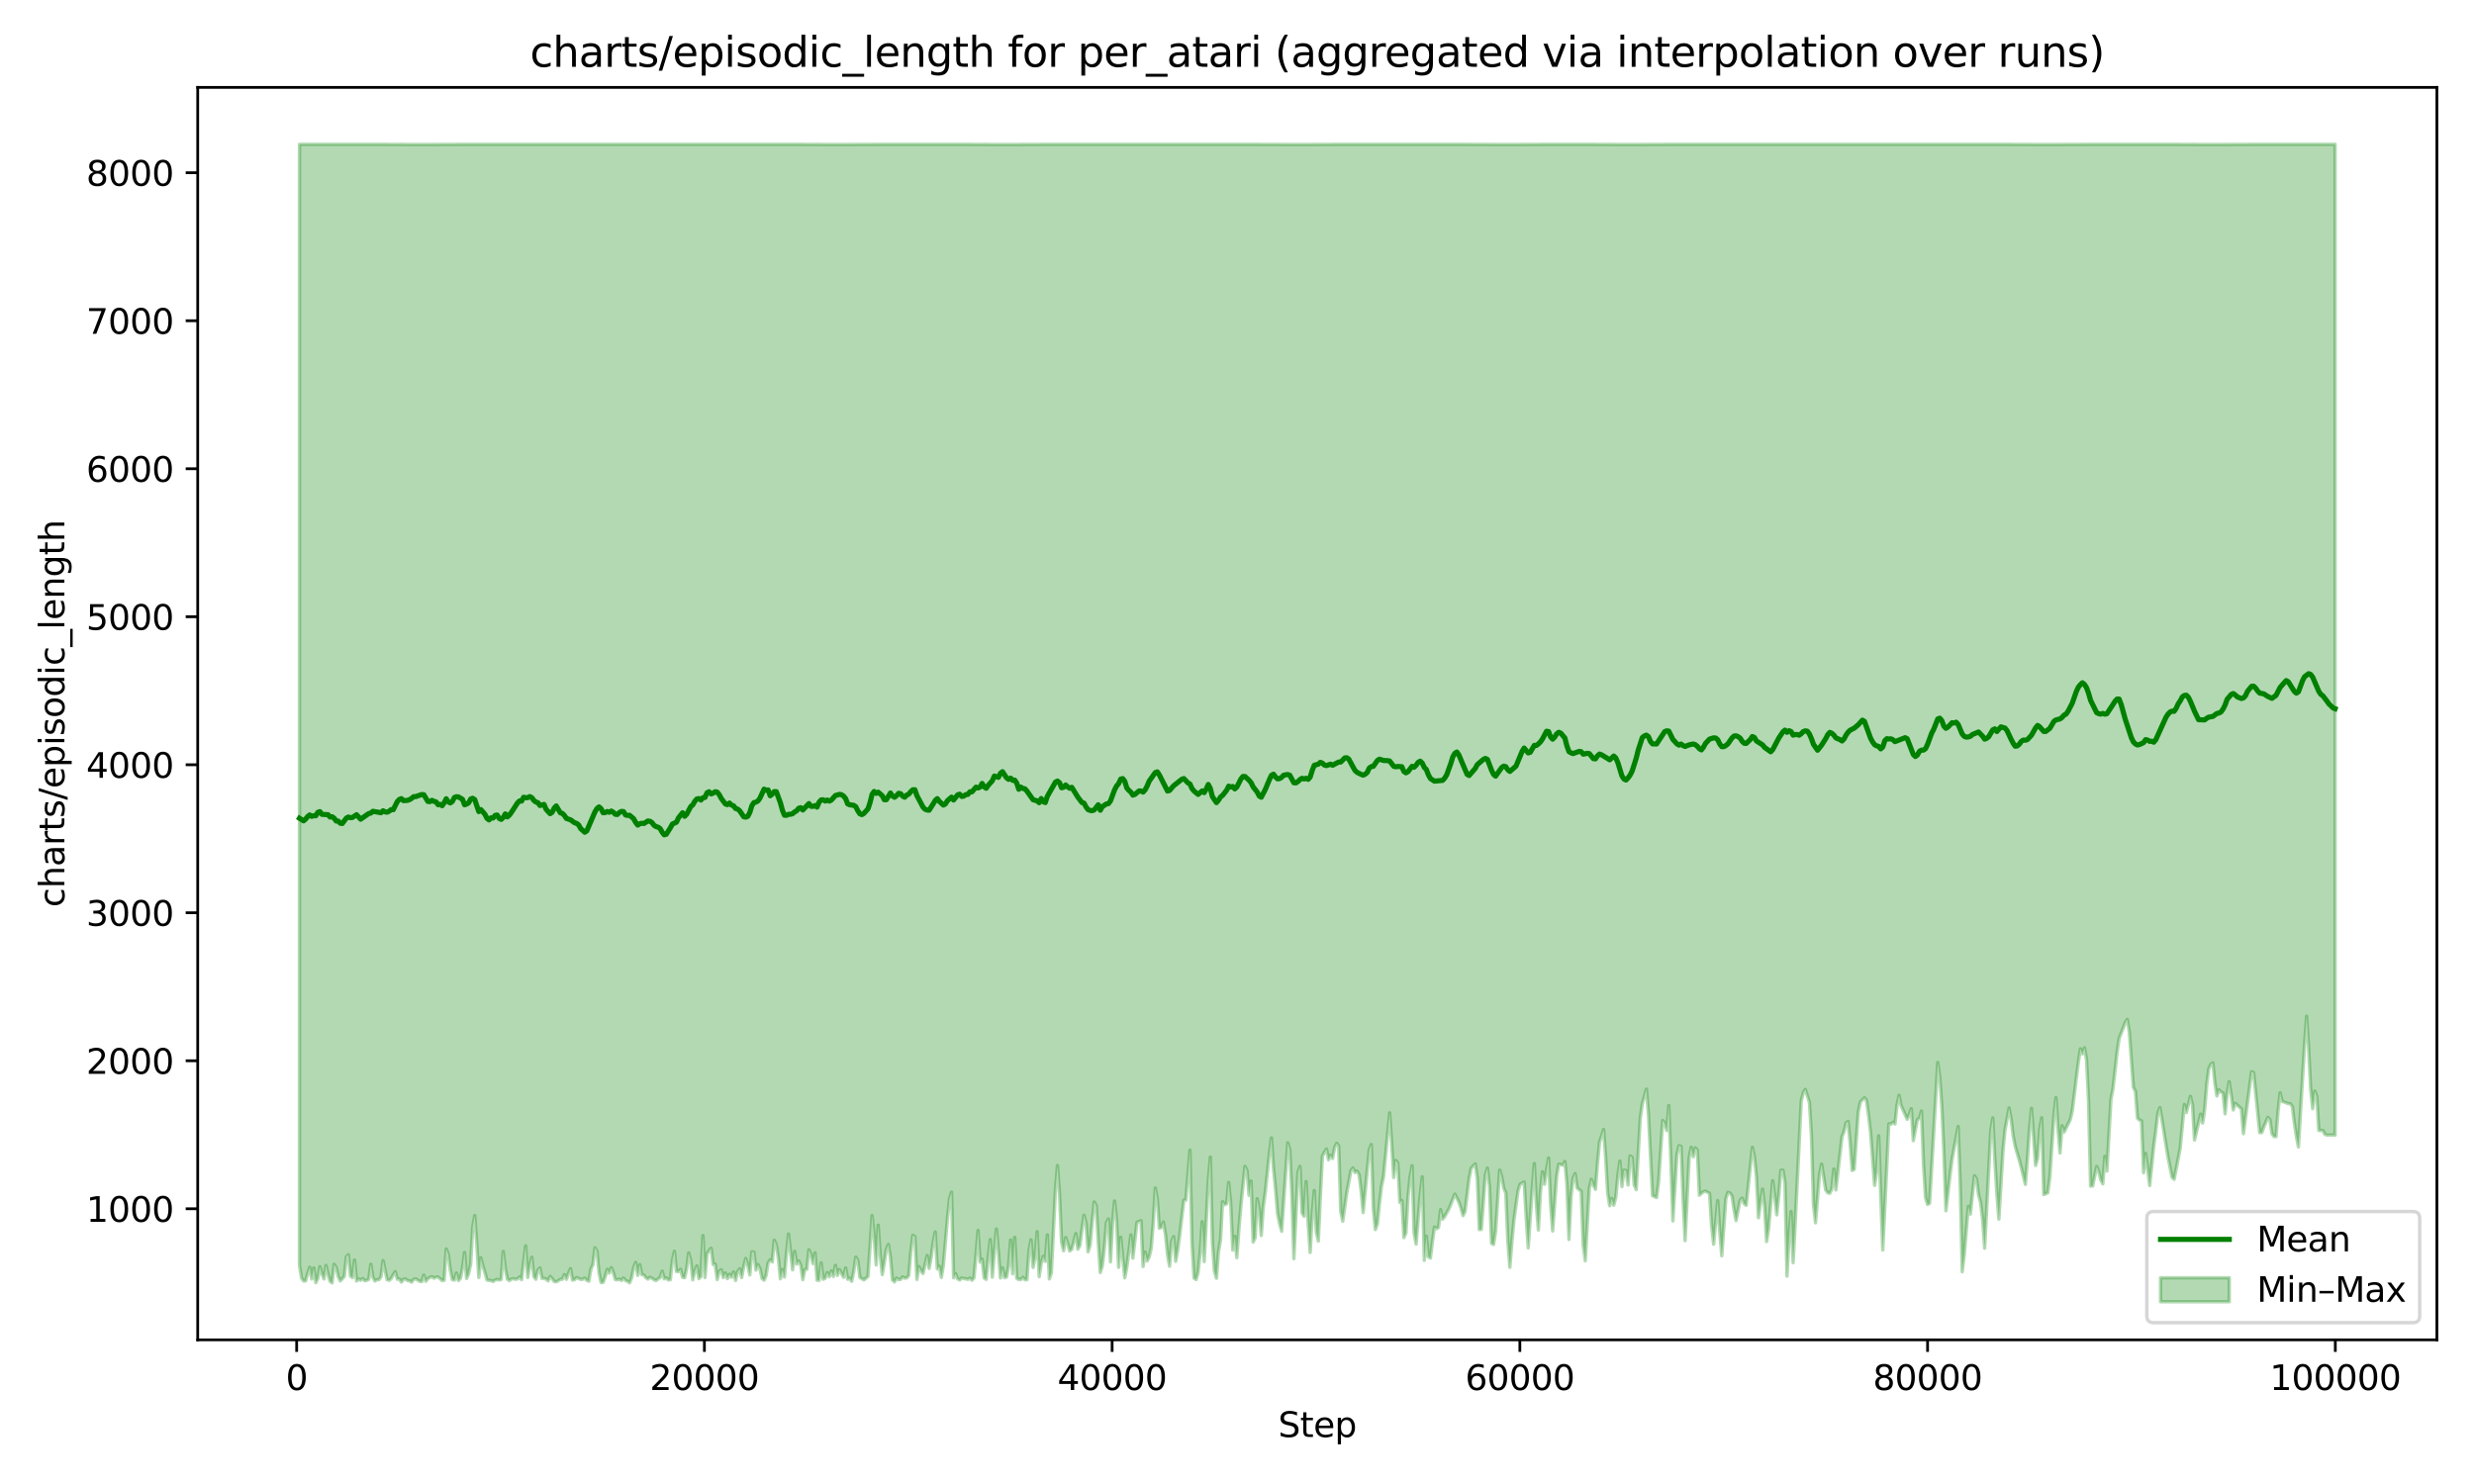 <?xml version="1.0" encoding="utf-8" standalone="no"?>
<!DOCTYPE svg PUBLIC "-//W3C//DTD SVG 1.1//EN"
  "http://www.w3.org/Graphics/SVG/1.1/DTD/svg11.dtd">
<svg xmlns:xlink="http://www.w3.org/1999/xlink" width="720pt" height="432pt" viewBox="0 0 720 432" xmlns="http://www.w3.org/2000/svg" version="1.1">
 <defs>
  <style type="text/css">*{stroke-linejoin: round; stroke-linecap: butt}</style>
 </defs>
 <g id="figure_1">
  <g id="patch_1">
   <path d="M 0 432 
L 720 432 
L 720 0 
L 0 0 
z
" style="fill: #ffffff"/>
  </g>
  <g id="axes_1">
   <g id="patch_2">
    <path d="M 57.541 390.04 
L 709.2 390.04 
L 709.2 25.44 
L 57.541 25.44 
z
" style="fill: #ffffff"/>
   </g>
   <g id="FillBetweenPolyCollection_1">
    <defs>
     <path id="mb2a2f49518" d="M 87.162 -389.987 
L 87.162 -63.661 
L 87.755 -59.94 
L 88.348 -59.104 
L 88.941 -59.107 
L 89.534 -61.309 
L 90.127 -63.106 
L 90.72 -59.666 
L 91.313 -62.89 
L 91.906 -58.6 
L 92.499 -59.828 
L 93.092 -63.267 
L 93.685 -61.19 
L 94.278 -59.686 
L 94.871 -63.63 
L 95.464 -61.056 
L 96.057 -59.007 
L 96.65 -58.533 
L 97.243 -63.946 
L 97.836 -63.026 
L 98.429 -60.383 
L 99.022 -59.12 
L 99.615 -59.745 
L 100.208 -60.431 
L 100.801 -66.167 
L 101.394 -66.73 
L 101.987 -60.534 
L 102.58 -60.043 
L 103.173 -65.204 
L 103.766 -59.086 
L 104.359 -59.656 
L 104.952 -59.319 
L 105.545 -59.807 
L 106.138 -59.179 
L 106.731 -59.273 
L 107.324 -59.588 
L 107.917 -63.96 
L 108.51 -60.198 
L 109.103 -59.079 
L 109.696 -59.46 
L 110.289 -59.482 
L 110.883 -60.32 
L 111.476 -65.033 
L 112.069 -62.217 
L 112.662 -59.455 
L 113.255 -59.29 
L 113.848 -59.812 
L 114.441 -60.899 
L 115.034 -61.801 
L 115.627 -59.6 
L 116.22 -59.711 
L 116.813 -58.764 
L 117.406 -59.555 
L 117.999 -59.684 
L 118.592 -59.226 
L 119.185 -59.147 
L 119.778 -58.748 
L 120.371 -59.56 
L 120.964 -59.698 
L 121.557 -59.376 
L 122.15 -58.986 
L 122.743 -58.92 
L 123.336 -60.806 
L 123.929 -59.008 
L 124.522 -59.746 
L 125.115 -60.156 
L 125.708 -60.343 
L 126.301 -59.901 
L 126.894 -60.234 
L 127.487 -60.233 
L 128.08 -59.76 
L 128.673 -59.206 
L 129.266 -59.292 
L 129.859 -68.429 
L 130.452 -66.895 
L 131.045 -62.33 
L 131.638 -59.494 
L 132.231 -59.342 
L 132.824 -61.417 
L 133.417 -59.204 
L 134.01 -59.89 
L 134.603 -62.862 
L 135.196 -67.387 
L 135.789 -59.828 
L 136.382 -61.188 
L 136.975 -64.034 
L 137.568 -74.737 
L 138.161 -78.163 
L 138.754 -69.91 
L 139.347 -60.1 
L 139.94 -65.859 
L 140.533 -63.451 
L 141.126 -61.561 
L 141.719 -59.388 
L 142.312 -59.246 
L 142.905 -59.224 
L 143.498 -58.956 
L 144.091 -59.367 
L 144.684 -59.537 
L 145.277 -59.379 
L 145.87 -59.567 
L 146.463 -67.696 
L 147.056 -62.767 
L 147.649 -59.66 
L 148.242 -59.196 
L 148.835 -59.646 
L 149.428 -59.771 
L 150.021 -59.585 
L 150.614 -59.701 
L 151.207 -60.3 
L 151.8 -59.476 
L 152.393 -64.62 
L 152.986 -69.344 
L 153.579 -60.104 
L 154.172 -63.552 
L 154.765 -66.013 
L 155.358 -60.406 
L 155.951 -59.592 
L 156.544 -62.259 
L 157.137 -62.881 
L 157.73 -59.836 
L 158.323 -59.851 
L 158.916 -59.664 
L 159.509 -59.138 
L 160.102 -60.417 
L 160.695 -59.809 
L 161.288 -58.941 
L 161.881 -58.859 
L 162.474 -59.159 
L 163.067 -59.571 
L 163.66 -59.603 
L 164.253 -60.928 
L 164.846 -59.59 
L 165.439 -61.314 
L 166.032 -62.697 
L 166.625 -59.341 
L 167.218 -59.465 
L 167.811 -60.088 
L 168.404 -59.817 
L 168.997 -59.544 
L 169.59 -59.606 
L 170.184 -59.943 
L 170.777 -59.292 
L 171.37 -59.03 
L 171.963 -62.559 
L 172.556 -63.836 
L 173.149 -68.766 
L 173.742 -67.764 
L 174.335 -61.471 
L 174.928 -58.643 
L 175.521 -58.684 
L 176.114 -60.26 
L 176.707 -62.488 
L 177.3 -61.39 
L 177.893 -62.975 
L 178.486 -61.562 
L 179.079 -59.524 
L 179.672 -59.437 
L 180.265 -59.627 
L 180.858 -59.25 
L 181.451 -59.97 
L 182.044 -59.234 
L 182.637 -59.011 
L 183.23 -58.56 
L 183.823 -60.008 
L 184.416 -63.018 
L 185.009 -64.511 
L 185.602 -60.726 
L 186.195 -63.859 
L 186.788 -60.922 
L 187.381 -60.835 
L 187.974 -60.046 
L 188.567 -59.641 
L 189.16 -60.172 
L 189.753 -59.877 
L 190.346 -59.449 
L 190.939 -59.224 
L 191.532 -59.691 
L 192.125 -60.103 
L 192.718 -61.956 
L 193.311 -59.702 
L 193.904 -59.987 
L 194.497 -59.388 
L 195.09 -59.494 
L 195.683 -65.08 
L 196.276 -67.749 
L 196.869 -61.862 
L 197.462 -61.84 
L 198.055 -62.502 
L 198.648 -60.166 
L 199.241 -60.056 
L 199.834 -62.605 
L 200.427 -67.284 
L 201.02 -65.054 
L 201.613 -59.439 
L 202.206 -61.897 
L 202.799 -63.476 
L 203.392 -59.775 
L 203.985 -60.371 
L 204.578 -72.303 
L 205.171 -60.103 
L 205.764 -67.007 
L 206.357 -67.898 
L 206.95 -68.632 
L 207.543 -63.883 
L 208.136 -64.021 
L 208.729 -59.511 
L 209.322 -61.923 
L 209.915 -62.348 
L 210.508 -60.056 
L 211.101 -61.446 
L 211.694 -59.771 
L 212.287 -61.071 
L 212.88 -60.181 
L 213.473 -61.742 
L 214.066 -59.247 
L 214.659 -61.812 
L 215.252 -62.623 
L 215.845 -60.092 
L 216.438 -63.24 
L 217.031 -65.647 
L 217.624 -63.699 
L 218.217 -60.867 
L 218.81 -67.568 
L 219.403 -67.496 
L 219.996 -62.253 
L 220.589 -63.885 
L 221.182 -62.684 
L 221.775 -59.802 
L 222.368 -59.314 
L 222.961 -60.694 
L 223.554 -64.389 
L 224.147 -65.27 
L 224.74 -64.659 
L 225.333 -70.968 
L 225.926 -69.597 
L 226.519 -65.808 
L 227.112 -59.741 
L 227.705 -62.42 
L 228.298 -60.246 
L 228.892 -67.076 
L 229.485 -72.76 
L 230.078 -67.369 
L 230.671 -62.34 
L 231.264 -67.716 
L 231.857 -64.025 
L 232.45 -64.913 
L 233.043 -63.701 
L 233.636 -59.49 
L 234.229 -62.394 
L 234.822 -62.515 
L 235.415 -68.182 
L 236.008 -66.784 
L 236.601 -64.155 
L 237.194 -67.29 
L 237.787 -59.319 
L 238.38 -59.283 
L 238.973 -64.348 
L 239.566 -59.615 
L 240.159 -59.876 
L 240.752 -61.555 
L 241.345 -60.329 
L 241.938 -62.031 
L 242.531 -60.424 
L 243.124 -63.641 
L 243.717 -60.721 
L 244.31 -62.411 
L 244.903 -61.322 
L 245.496 -60.162 
L 246.089 -62.879 
L 246.682 -59.598 
L 247.275 -59.897 
L 247.868 -59.007 
L 248.461 -61.789 
L 249.054 -66.044 
L 249.647 -65.076 
L 250.24 -60.139 
L 250.833 -59.75 
L 251.426 -59.393 
L 252.019 -59.918 
L 252.612 -60.395 
L 253.205 -69.035 
L 253.798 -78.138 
L 254.391 -72.052 
L 254.984 -63.774 
L 255.577 -75.329 
L 256.17 -66.56 
L 256.763 -60.946 
L 257.356 -64.402 
L 257.949 -68.289 
L 258.542 -69.728 
L 259.135 -66.09 
L 259.728 -59.397 
L 260.321 -58.822 
L 260.914 -59.927 
L 261.507 -59.501 
L 262.1 -59.553 
L 262.693 -60.285 
L 263.286 -59.915 
L 263.879 -59.99 
L 264.472 -60.668 
L 265.065 -67.553 
L 265.658 -72.389 
L 266.251 -72.019 
L 266.844 -59.551 
L 267.437 -63.293 
L 268.03 -62.104 
L 268.623 -61.261 
L 269.216 -63.829 
L 269.809 -66.506 
L 270.402 -62.741 
L 270.995 -65.943 
L 271.588 -70.423 
L 272.181 -73.352 
L 272.774 -62.608 
L 273.367 -63.373 
L 273.96 -60.13 
L 274.553 -63.708 
L 275.146 -70.464 
L 275.739 -77.351 
L 276.332 -83.038 
L 276.925 -84.943 
L 277.518 -60.015 
L 278.111 -61.235 
L 278.704 -59.712 
L 279.297 -59.377 
L 279.89 -59.977 
L 280.483 -59.805 
L 281.076 -59.731 
L 281.669 -59.56 
L 282.262 -59.942 
L 282.855 -59.31 
L 283.448 -59.947 
L 284.041 -66.599 
L 284.634 -73.791 
L 285.227 -64.614 
L 285.82 -65.476 
L 286.413 -59.949 
L 287.006 -59.566 
L 287.6 -65.937 
L 288.193 -71.146 
L 288.786 -60.208 
L 289.379 -67.378 
L 289.972 -74.202 
L 290.565 -67.631 
L 291.158 -59.988 
L 291.751 -62.872 
L 292.344 -60.056 
L 292.937 -60.253 
L 293.53 -63.391 
L 294.123 -71.028 
L 294.716 -61.203 
L 295.309 -71.794 
L 295.902 -59.872 
L 296.495 -59.517 
L 297.088 -59.531 
L 297.681 -60.167 
L 298.274 -59.486 
L 298.867 -59.455 
L 299.46 -67.861 
L 300.053 -71.076 
L 300.646 -63.028 
L 301.239 -65.941 
L 301.832 -73.445 
L 302.425 -60.34 
L 303.018 -64.285 
L 303.611 -66.271 
L 304.204 -64.817 
L 304.797 -72.518 
L 305.39 -59.694 
L 305.983 -61.495 
L 306.576 -73.608 
L 307.169 -85.721 
L 307.762 -92.704 
L 308.355 -84.292 
L 308.948 -70.391 
L 309.541 -67.889 
L 310.134 -71.742 
L 310.727 -70.037 
L 311.32 -67.824 
L 311.913 -68.358 
L 312.506 -70.576 
L 313.099 -72.909 
L 313.692 -68.356 
L 314.285 -69.452 
L 314.878 -74.124 
L 315.471 -78.236 
L 316.064 -75.894 
L 316.657 -67.581 
L 317.25 -69.535 
L 317.843 -76.046 
L 318.436 -82.085 
L 319.029 -81.049 
L 319.622 -70.423 
L 320.215 -61.559 
L 320.808 -63.502 
L 321.401 -68.685 
L 321.994 -76.141 
L 322.587 -77.133 
L 323.18 -64.666 
L 323.773 -75.889 
L 324.366 -82.384 
L 324.959 -76.838 
L 325.552 -63.08 
L 326.145 -71.82 
L 326.738 -65.999 
L 327.331 -60.024 
L 327.924 -63.039 
L 328.517 -67.517 
L 329.11 -72.502 
L 329.703 -65.75 
L 330.296 -70.975 
L 330.889 -76.158 
L 331.482 -76.402 
L 332.075 -76.645 
L 332.668 -63.315 
L 333.261 -67.513 
L 333.854 -64.93 
L 334.447 -66.084 
L 335.04 -68.627 
L 335.633 -75.917 
L 336.226 -86.18 
L 336.819 -82.858 
L 337.412 -74.427 
L 338.005 -74.696 
L 338.598 -76.231 
L 339.191 -72.522 
L 339.784 -66.755 
L 340.377 -63.395 
L 340.97 -70.629 
L 341.563 -71.997 
L 342.156 -64.823 
L 342.749 -68.161 
L 343.342 -72.545 
L 343.935 -77.576 
L 344.528 -82.597 
L 345.121 -82.647 
L 345.714 -89.921 
L 346.307 -97.195 
L 346.901 -70.011 
L 347.494 -59.941 
L 348.087 -59.512 
L 348.68 -61.557 
L 349.273 -67.229 
L 349.866 -76.355 
L 350.459 -64.741 
L 351.052 -76.47 
L 351.645 -88.198 
L 352.238 -95.132 
L 352.831 -70.448 
L 353.424 -62.004 
L 354.017 -59.881 
L 354.61 -67.525 
L 355.203 -71.064 
L 355.796 -82.168 
L 356.389 -81.31 
L 356.982 -81.554 
L 357.575 -87.773 
L 358.168 -81.638 
L 358.761 -68.095 
L 359.354 -72.102 
L 359.947 -65.884 
L 360.54 -73.99 
L 361.133 -80.935 
L 361.726 -86.69 
L 362.319 -92.445 
L 362.912 -91.204 
L 363.505 -84.013 
L 364.098 -88.203 
L 364.691 -70.435 
L 365.284 -71.642 
L 365.877 -83.053 
L 366.47 -79.799 
L 367.063 -72.348 
L 367.656 -80.535 
L 368.249 -85.057 
L 368.842 -90.668 
L 369.435 -96.28 
L 370.028 -100.76 
L 370.621 -91.829 
L 371.214 -85.842 
L 371.807 -78.681 
L 372.4 -75.805 
L 372.993 -73.558 
L 373.586 -82.137 
L 374.179 -90.717 
L 374.772 -99.297 
L 375.365 -97.294 
L 375.958 -84.544 
L 376.551 -65.578 
L 377.144 -78.108 
L 377.737 -90.639 
L 378.33 -92.434 
L 378.923 -78.942 
L 379.516 -77.929 
L 380.109 -88.052 
L 380.702 -75.938 
L 381.295 -67.397 
L 381.888 -78.336 
L 382.481 -85.427 
L 383.074 -73.349 
L 383.667 -70.706 
L 384.26 -83.535 
L 384.853 -95.4 
L 385.446 -96.572 
L 386.039 -97.509 
L 386.632 -94.37 
L 387.225 -95.679 
L 387.818 -94.764 
L 388.411 -97.906 
L 389.004 -99.167 
L 389.597 -98.414 
L 390.19 -79.282 
L 390.783 -76.48 
L 391.376 -80.703 
L 391.969 -84.798 
L 392.562 -88.024 
L 393.155 -91.251 
L 393.748 -91.972 
L 394.341 -90.679 
L 394.934 -91.113 
L 395.527 -90.062 
L 396.12 -85.417 
L 396.713 -79.009 
L 397.306 -85.11 
L 397.899 -91.211 
L 398.492 -97.312 
L 399.085 -98.83 
L 399.678 -80.008 
L 400.271 -74.067 
L 400.864 -75.672 
L 401.457 -81.588 
L 402.05 -86.623 
L 402.643 -89.475 
L 403.236 -95.658 
L 403.829 -101.842 
L 404.422 -108.026 
L 405.015 -99.256 
L 405.609 -89.22 
L 406.202 -94.188 
L 406.795 -93.445 
L 407.388 -81.968 
L 407.981 -82.545 
L 408.574 -71.728 
L 409.167 -73.087 
L 409.76 -83.406 
L 410.353 -89.293 
L 410.946 -92.646 
L 411.539 -73.008 
L 412.132 -69.832 
L 412.725 -77.072 
L 413.318 -83.987 
L 413.911 -89.423 
L 414.504 -65.099 
L 415.097 -72.146 
L 415.69 -66.14 
L 416.283 -65.774 
L 416.876 -70.502 
L 417.469 -74.78 
L 418.062 -74.314 
L 418.655 -74.673 
L 419.248 -79.865 
L 419.841 -77.086 
L 420.434 -77.841 
L 421.027 -78.895 
L 421.62 -79.949 
L 422.213 -81.335 
L 422.806 -82.915 
L 423.399 -84.38 
L 423.992 -83.22 
L 424.585 -82.059 
L 425.178 -80.301 
L 425.771 -78.127 
L 426.364 -79.251 
L 426.957 -84.097 
L 427.55 -88.944 
L 428.143 -91.937 
L 428.736 -92.554 
L 429.329 -93.171 
L 429.922 -89.134 
L 430.515 -74.062 
L 431.108 -74.108 
L 431.701 -82.088 
L 432.294 -90.068 
L 432.887 -91.949 
L 433.48 -86.523 
L 434.073 -70.061 
L 434.666 -69.713 
L 435.259 -73.519 
L 435.852 -82.441 
L 436.445 -91.363 
L 437.038 -89.429 
L 437.631 -86.07 
L 438.224 -84.722 
L 438.817 -70.641 
L 439.41 -63.084 
L 440.003 -70.493 
L 440.596 -76.781 
L 441.189 -81.056 
L 441.782 -85.331 
L 442.375 -87.248 
L 442.968 -87.568 
L 443.561 -87.889 
L 444.154 -77.715 
L 444.747 -68.739 
L 445.34 -77.351 
L 445.933 -85.964 
L 446.526 -93.285 
L 447.119 -81.315 
L 447.712 -73.936 
L 448.305 -84.706 
L 448.898 -90.886 
L 449.491 -87.256 
L 450.084 -91.452 
L 450.677 -94.886 
L 451.27 -81.476 
L 451.863 -73.656 
L 452.456 -81.664 
L 453.049 -89.671 
L 453.642 -93.124 
L 454.235 -92.955 
L 454.828 -92.786 
L 455.421 -93.879 
L 456.014 -87.177 
L 456.607 -71.177 
L 457.2 -83.541 
L 457.793 -88.912 
L 458.386 -90.36 
L 458.979 -86.187 
L 459.572 -85.687 
L 460.165 -85.186 
L 460.758 -69.55 
L 461.351 -64.972 
L 461.944 -75.522 
L 462.537 -86.071 
L 463.13 -88.685 
L 463.723 -87.012 
L 464.316 -85.78 
L 464.91 -93.284 
L 465.503 -99.48 
L 466.096 -101.337 
L 466.689 -103.204 
L 467.282 -95.134 
L 467.875 -84.611 
L 468.468 -80.988 
L 469.061 -83.129 
L 469.654 -81.163 
L 470.247 -83.438 
L 470.84 -89.734 
L 471.433 -93.987 
L 472.026 -86.574 
L 472.619 -91.348 
L 473.212 -91.244 
L 473.805 -87.033 
L 474.398 -95.489 
L 474.991 -95.093 
L 475.584 -87.1 
L 476.177 -85.697 
L 476.77 -96.088 
L 477.363 -106.479 
L 477.956 -110.677 
L 478.549 -112.77 
L 479.142 -114.923 
L 479.735 -107.763 
L 480.328 -95.85 
L 480.921 -83.936 
L 481.514 -83.626 
L 482.107 -83.383 
L 482.7 -87.872 
L 483.293 -96.852 
L 483.886 -105.832 
L 484.479 -104.996 
L 485.072 -102.902 
L 485.665 -110.18 
L 486.258 -94.377 
L 486.851 -76.584 
L 487.444 -86.212 
L 488.037 -95.84 
L 488.63 -98.468 
L 489.223 -98.288 
L 489.816 -83.067 
L 490.409 -70.843 
L 491.002 -82.942 
L 491.595 -95.041 
L 492.188 -98.036 
L 492.781 -95.264 
L 493.374 -97.83 
L 493.967 -97.185 
L 494.56 -84.061 
L 495.153 -84.579 
L 495.746 -85.097 
L 496.339 -85.229 
L 496.932 -84.911 
L 497.525 -84.592 
L 498.118 -75.223 
L 498.711 -69.787 
L 499.304 -76.138 
L 499.897 -82.489 
L 500.49 -73.425 
L 501.083 -66.42 
L 501.676 -74.716 
L 502.269 -83.012 
L 502.862 -84.892 
L 503.455 -84.708 
L 504.048 -83.839 
L 504.641 -79.964 
L 505.234 -76.664 
L 505.827 -79.63 
L 506.42 -82.596 
L 507.013 -83.204 
L 507.606 -81.573 
L 508.199 -81.116 
L 508.792 -86.741 
L 509.385 -92.366 
L 509.978 -97.99 
L 510.571 -95.263 
L 511.164 -89.448 
L 511.757 -77.502 
L 512.35 -81.717 
L 512.943 -85.82 
L 513.536 -80.883 
L 514.129 -70.589 
L 514.722 -74.374 
L 515.315 -81.319 
L 515.908 -88.264 
L 516.501 -83.586 
L 517.094 -78.347 
L 517.687 -84.184 
L 518.28 -91.331 
L 518.873 -91.343 
L 519.466 -87.791 
L 520.059 -60.512 
L 520.652 -71.706 
L 521.245 -79.29 
L 521.838 -64.422 
L 522.431 -75.391 
L 523.024 -87.423 
L 523.618 -99.456 
L 524.211 -111.489 
L 524.804 -113.868 
L 525.397 -114.853 
L 525.99 -112.975 
L 526.583 -111.098 
L 527.176 -101.438 
L 527.769 -81.303 
L 528.362 -76.033 
L 528.955 -83.156 
L 529.548 -90.279 
L 530.141 -93.111 
L 530.734 -89.339 
L 531.327 -85.566 
L 531.92 -84.751 
L 532.513 -84.617 
L 533.106 -85.861 
L 533.699 -91.683 
L 534.292 -85.593 
L 534.885 -90.765 
L 535.478 -95.937 
L 536.071 -101.11 
L 536.664 -102.596 
L 537.257 -105.142 
L 537.85 -105.526 
L 538.443 -99.184 
L 539.036 -91.268 
L 539.629 -91.594 
L 540.222 -99.967 
L 540.815 -108.339 
L 541.408 -111.204 
L 542.001 -111.814 
L 542.594 -112.423 
L 543.187 -111.695 
L 543.78 -107.458 
L 544.373 -102.439 
L 544.966 -94.681 
L 545.559 -86.923 
L 546.152 -90.966 
L 546.745 -101.346 
L 547.338 -84.195 
L 547.931 -68.125 
L 548.524 -80.359 
L 549.117 -92.594 
L 549.71 -104.829 
L 550.303 -104.736 
L 550.896 -105.282 
L 551.489 -104.797 
L 552.082 -110.33 
L 552.675 -113.141 
L 553.268 -110.128 
L 553.861 -108.806 
L 554.454 -107.483 
L 555.047 -106.161 
L 555.64 -107.536 
L 556.233 -109.238 
L 556.826 -99.943 
L 557.419 -103.013 
L 558.012 -106.084 
L 558.605 -106.402 
L 559.198 -108.56 
L 559.791 -93.038 
L 560.384 -83.344 
L 560.977 -81.375 
L 561.57 -81.699 
L 562.163 -91.949 
L 562.756 -102.2 
L 563.349 -112.45 
L 563.942 -122.701 
L 564.535 -118.367 
L 565.128 -109.779 
L 565.721 -96.526 
L 566.314 -79.541 
L 566.907 -84.672 
L 567.5 -89.804 
L 568.093 -94.467 
L 568.686 -97.669 
L 569.279 -100.87 
L 569.872 -104.071 
L 570.465 -87.572 
L 571.058 -61.787 
L 571.651 -66.724 
L 572.244 -73.81 
L 572.837 -80.82 
L 573.43 -78.58 
L 574.023 -84.154 
L 574.616 -89.727 
L 575.209 -88.814 
L 575.802 -84.197 
L 576.395 -81.969 
L 576.988 -77.059 
L 577.581 -68.64 
L 578.174 -80.009 
L 578.767 -91.378 
L 579.36 -102.746 
L 579.953 -106.563 
L 580.546 -94.482 
L 581.139 -84.461 
L 581.732 -77.105 
L 582.325 -86.985 
L 582.919 -96.864 
L 583.512 -102.993 
L 584.105 -106.218 
L 584.698 -109.443 
L 585.291 -106.18 
L 585.884 -101.319 
L 586.477 -98.261 
L 587.07 -96.274 
L 587.663 -94.286 
L 588.256 -92.073 
L 588.849 -89.64 
L 589.442 -87.206 
L 590.035 -94.583 
L 590.628 -103.174 
L 591.221 -109.364 
L 591.814 -101.158 
L 592.407 -92.739 
L 593 -94.747 
L 593.593 -103.096 
L 594.186 -106.586 
L 594.779 -84.232 
L 595.372 -84.5 
L 595.965 -84.768 
L 596.558 -89.346 
L 597.151 -98.253 
L 597.744 -107.159 
L 598.337 -112.483 
L 598.93 -103.424 
L 599.523 -96.366 
L 600.116 -104.286 
L 600.709 -102.453 
L 601.302 -103.649 
L 601.895 -104.845 
L 602.488 -106.04 
L 603.081 -108.569 
L 603.674 -113.335 
L 604.267 -118.101 
L 604.86 -122.867 
L 605.453 -126.666 
L 606.046 -125.219 
L 606.639 -126.951 
L 607.232 -123.548 
L 607.825 -111.429 
L 608.418 -86.714 
L 609.011 -86.756 
L 609.604 -89.585 
L 610.197 -92.414 
L 610.79 -90.971 
L 611.383 -88.508 
L 611.976 -87.38 
L 612.569 -95.379 
L 613.162 -91.097 
L 613.755 -101.534 
L 614.348 -111.971 
L 614.941 -115.072 
L 615.534 -120.346 
L 616.127 -125.62 
L 616.72 -129.697 
L 617.313 -131.232 
L 617.906 -132.716 
L 618.499 -134.353 
L 619.092 -135.222 
L 619.685 -131.654 
L 620.278 -123.544 
L 620.871 -115.434 
L 621.464 -114.327 
L 622.057 -106.495 
L 622.65 -105.933 
L 623.243 -105.689 
L 623.836 -90.606 
L 624.429 -96.215 
L 625.022 -91.866 
L 625.615 -86.888 
L 626.208 -92.608 
L 626.801 -98.327 
L 627.394 -102.87 
L 627.987 -107.865 
L 628.58 -109.56 
L 629.173 -106.171 
L 629.766 -102.438 
L 630.359 -98.705 
L 630.952 -95.078 
L 631.545 -92.16 
L 632.138 -89.241 
L 632.731 -88.689 
L 633.324 -91.701 
L 633.917 -94.713 
L 634.51 -97.848 
L 635.103 -104.168 
L 635.696 -110.488 
L 636.289 -108.119 
L 636.882 -110.482 
L 637.475 -112.844 
L 638.068 -110.297 
L 638.661 -100.128 
L 639.254 -102.64 
L 639.847 -105.152 
L 640.44 -107.664 
L 641.033 -105.075 
L 641.627 -109.012 
L 642.22 -116.264 
L 642.813 -120.889 
L 643.406 -122.15 
L 643.999 -122.591 
L 644.592 -116.679 
L 645.185 -112.959 
L 645.778 -114.743 
L 646.371 -114.078 
L 646.964 -113.816 
L 647.557 -107.755 
L 648.15 -113.557 
L 648.743 -117.109 
L 649.336 -113.34 
L 649.929 -108.89 
L 650.522 -110.797 
L 651.115 -110.267 
L 651.708 -109.737 
L 652.301 -109.206 
L 652.894 -101.975 
L 653.487 -106.484 
L 654.08 -110.992 
L 654.673 -115.501 
L 655.266 -120.009 
L 655.859 -119.768 
L 656.452 -113.939 
L 657.045 -108.109 
L 657.638 -102.279 
L 658.231 -102.268 
L 658.824 -103.914 
L 659.417 -105.322 
L 660.01 -106.719 
L 660.603 -106.074 
L 661.196 -101.978 
L 661.789 -101.152 
L 662.382 -101.105 
L 662.975 -108.522 
L 663.568 -113.863 
L 664.161 -111.396 
L 664.754 -111.169 
L 665.347 -110.942 
L 665.94 -110.715 
L 666.533 -110.699 
L 667.126 -109.909 
L 667.719 -105.095 
L 668.312 -101.122 
L 668.905 -98.112 
L 669.498 -107.99 
L 670.091 -117.867 
L 670.684 -127.745 
L 671.277 -136.159 
L 671.87 -127.051 
L 672.463 -115.023 
L 673.056 -109.263 
L 673.649 -114.379 
L 674.242 -112.914 
L 674.835 -102.912 
L 675.428 -102.912 
L 676.021 -102.912 
L 676.614 -101.75 
L 677.207 -101.576 
L 677.8 -101.576 
L 678.393 -101.576 
L 678.986 -101.576 
L 679.579 -101.576 
L 679.579 -389.987 
L 679.579 -389.987 
L 678.986 -389.987 
L 678.393 -389.987 
L 677.8 -389.987 
L 677.207 -389.987 
L 676.614 -389.987 
L 676.021 -389.987 
L 675.428 -389.987 
L 674.835 -389.987 
L 674.242 -389.987 
L 673.649 -389.987 
L 673.056 -389.987 
L 672.463 -389.987 
L 671.87 -389.987 
L 671.277 -389.987 
L 670.684 -389.987 
L 670.091 -389.987 
L 669.498 -389.987 
L 668.905 -389.987 
L 668.312 -389.987 
L 667.719 -389.987 
L 667.126 -389.987 
L 666.533 -389.987 
L 665.94 -389.987 
L 665.347 -389.987 
L 664.754 -389.987 
L 664.161 -389.987 
L 663.568 -389.987 
L 662.975 -389.987 
L 662.382 -389.987 
L 661.789 -389.987 
L 661.196 -389.987 
L 660.603 -389.987 
L 660.01 -389.987 
L 659.417 -389.987 
L 658.824 -389.987 
L 658.231 -389.987 
L 657.638 -389.987 
L 657.045 -389.987 
L 656.452 -389.987 
L 655.859 -389.985 
L 655.266 -389.983 
L 654.673 -389.981 
L 654.08 -389.979 
L 653.487 -389.977 
L 652.894 -389.975 
L 652.301 -389.973 
L 651.708 -389.971 
L 651.115 -389.969 
L 650.522 -389.966 
L 649.929 -389.964 
L 649.336 -389.962 
L 648.743 -389.96 
L 648.15 -389.958 
L 647.557 -389.956 
L 646.964 -389.954 
L 646.371 -389.952 
L 645.778 -389.95 
L 645.185 -389.947 
L 644.592 -389.945 
L 643.999 -389.946 
L 643.406 -389.948 
L 642.813 -389.95 
L 642.22 -389.952 
L 641.627 -389.954 
L 641.033 -389.956 
L 640.44 -389.958 
L 639.847 -389.96 
L 639.254 -389.962 
L 638.661 -389.964 
L 638.068 -389.967 
L 637.475 -389.969 
L 636.882 -389.971 
L 636.289 -389.973 
L 635.696 -389.975 
L 635.103 -389.977 
L 634.51 -389.979 
L 633.917 -389.981 
L 633.324 -389.983 
L 632.731 -389.986 
L 632.138 -389.987 
L 631.545 -389.987 
L 630.952 -389.987 
L 630.359 -389.987 
L 629.766 -389.987 
L 629.173 -389.987 
L 628.58 -389.987 
L 627.987 -389.987 
L 627.394 -389.987 
L 626.801 -389.987 
L 626.208 -389.987 
L 625.615 -389.987 
L 625.022 -389.987 
L 624.429 -389.987 
L 623.836 -389.987 
L 623.243 -389.987 
L 622.65 -389.987 
L 622.057 -389.987 
L 621.464 -389.987 
L 620.871 -389.987 
L 620.278 -389.987 
L 619.685 -389.987 
L 619.092 -389.987 
L 618.499 -389.987 
L 617.906 -389.987 
L 617.313 -389.987 
L 616.72 -389.987 
L 616.127 -389.987 
L 615.534 -389.987 
L 614.941 -389.987 
L 614.348 -389.987 
L 613.755 -389.987 
L 613.162 -389.987 
L 612.569 -389.987 
L 611.976 -389.987 
L 611.383 -389.987 
L 610.79 -389.987 
L 610.197 -389.987 
L 609.604 -389.987 
L 609.011 -389.987 
L 608.418 -389.987 
L 607.825 -389.987 
L 607.232 -389.985 
L 606.639 -389.983 
L 606.046 -389.981 
L 605.453 -389.979 
L 604.86 -389.977 
L 604.267 -389.974 
L 603.674 -389.972 
L 603.081 -389.97 
L 602.488 -389.968 
L 601.895 -389.966 
L 601.302 -389.964 
L 600.709 -389.962 
L 600.116 -389.96 
L 599.523 -389.958 
L 598.93 -389.955 
L 598.337 -389.953 
L 597.744 -389.951 
L 597.151 -389.949 
L 596.558 -389.947 
L 595.965 -389.945 
L 595.372 -389.946 
L 594.779 -389.948 
L 594.186 -389.95 
L 593.593 -389.952 
L 593 -389.954 
L 592.407 -389.957 
L 591.814 -389.959 
L 591.221 -389.961 
L 590.628 -389.963 
L 590.035 -389.965 
L 589.442 -389.967 
L 588.849 -389.969 
L 588.256 -389.971 
L 587.663 -389.973 
L 587.07 -389.975 
L 586.477 -389.978 
L 585.884 -389.98 
L 585.291 -389.982 
L 584.698 -389.984 
L 584.105 -389.986 
L 583.512 -389.987 
L 582.919 -389.987 
L 582.325 -389.987 
L 581.732 -389.987 
L 581.139 -389.987 
L 580.546 -389.987 
L 579.953 -389.987 
L 579.36 -389.987 
L 578.767 -389.987 
L 578.174 -389.987 
L 577.581 -389.987 
L 576.988 -389.987 
L 576.395 -389.987 
L 575.802 -389.987 
L 575.209 -389.987 
L 574.616 -389.987 
L 574.023 -389.987 
L 573.43 -389.987 
L 572.837 -389.987 
L 572.244 -389.987 
L 571.651 -389.987 
L 571.058 -389.987 
L 570.465 -389.987 
L 569.872 -389.987 
L 569.279 -389.987 
L 568.686 -389.987 
L 568.093 -389.987 
L 567.5 -389.987 
L 566.907 -389.987 
L 566.314 -389.987 
L 565.721 -389.987 
L 565.128 -389.987 
L 564.535 -389.987 
L 563.942 -389.987 
L 563.349 -389.987 
L 562.756 -389.987 
L 562.163 -389.987 
L 561.57 -389.987 
L 560.977 -389.987 
L 560.384 -389.987 
L 559.791 -389.987 
L 559.198 -389.987 
L 558.605 -389.987 
L 558.012 -389.987 
L 557.419 -389.987 
L 556.826 -389.987 
L 556.233 -389.987 
L 555.64 -389.987 
L 555.047 -389.987 
L 554.454 -389.987 
L 553.861 -389.987 
L 553.268 -389.987 
L 552.675 -389.987 
L 552.082 -389.987 
L 551.489 -389.987 
L 550.896 -389.987 
L 550.303 -389.987 
L 549.71 -389.987 
L 549.117 -389.987 
L 548.524 -389.987 
L 547.931 -389.987 
L 547.338 -389.987 
L 546.745 -389.987 
L 546.152 -389.987 
L 545.559 -389.987 
L 544.966 -389.987 
L 544.373 -389.987 
L 543.78 -389.987 
L 543.187 -389.987 
L 542.594 -389.987 
L 542.001 -389.987 
L 541.408 -389.987 
L 540.815 -389.987 
L 540.222 -389.987 
L 539.629 -389.987 
L 539.036 -389.987 
L 538.443 -389.987 
L 537.85 -389.987 
L 537.257 -389.987 
L 536.664 -389.987 
L 536.071 -389.987 
L 535.478 -389.987 
L 534.885 -389.987 
L 534.292 -389.987 
L 533.699 -389.987 
L 533.106 -389.987 
L 532.513 -389.987 
L 531.92 -389.987 
L 531.327 -389.987 
L 530.734 -389.987 
L 530.141 -389.987 
L 529.548 -389.987 
L 528.955 -389.987 
L 528.362 -389.987 
L 527.769 -389.987 
L 527.176 -389.987 
L 526.583 -389.987 
L 525.99 -389.987 
L 525.397 -389.987 
L 524.804 -389.987 
L 524.211 -389.987 
L 523.618 -389.987 
L 523.024 -389.987 
L 522.431 -389.987 
L 521.838 -389.987 
L 521.245 -389.987 
L 520.652 -389.987 
L 520.059 -389.987 
L 519.466 -389.987 
L 518.873 -389.987 
L 518.28 -389.987 
L 517.687 -389.987 
L 517.094 -389.987 
L 516.501 -389.987 
L 515.908 -389.987 
L 515.315 -389.987 
L 514.722 -389.987 
L 514.129 -389.987 
L 513.536 -389.987 
L 512.943 -389.987 
L 512.35 -389.987 
L 511.757 -389.987 
L 511.164 -389.987 
L 510.571 -389.987 
L 509.978 -389.987 
L 509.385 -389.987 
L 508.792 -389.987 
L 508.199 -389.987 
L 507.606 -389.987 
L 507.013 -389.987 
L 506.42 -389.987 
L 505.827 -389.987 
L 505.234 -389.987 
L 504.641 -389.987 
L 504.048 -389.987 
L 503.455 -389.987 
L 502.862 -389.987 
L 502.269 -389.987 
L 501.676 -389.987 
L 501.083 -389.987 
L 500.49 -389.987 
L 499.897 -389.987 
L 499.304 -389.987 
L 498.711 -389.987 
L 498.118 -389.987 
L 497.525 -389.987 
L 496.932 -389.987 
L 496.339 -389.987 
L 495.746 -389.987 
L 495.153 -389.987 
L 494.56 -389.987 
L 493.967 -389.987 
L 493.374 -389.987 
L 492.781 -389.987 
L 492.188 -389.987 
L 491.595 -389.987 
L 491.002 -389.987 
L 490.409 -389.987 
L 489.816 -389.987 
L 489.223 -389.987 
L 488.63 -389.987 
L 488.037 -389.987 
L 487.444 -389.987 
L 486.851 -389.987 
L 486.258 -389.986 
L 485.665 -389.984 
L 485.072 -389.982 
L 484.479 -389.98 
L 483.886 -389.978 
L 483.293 -389.976 
L 482.7 -389.973 
L 482.107 -389.971 
L 481.514 -389.969 
L 480.921 -389.967 
L 480.328 -389.965 
L 479.735 -389.963 
L 479.142 -389.961 
L 478.549 -389.959 
L 477.956 -389.957 
L 477.363 -389.954 
L 476.77 -389.952 
L 476.177 -389.95 
L 475.584 -389.948 
L 474.991 -389.946 
L 474.398 -389.945 
L 473.805 -389.947 
L 473.212 -389.949 
L 472.619 -389.951 
L 472.026 -389.953 
L 471.433 -389.955 
L 470.84 -389.957 
L 470.247 -389.96 
L 469.654 -389.962 
L 469.061 -389.964 
L 468.468 -389.966 
L 467.875 -389.968 
L 467.282 -389.97 
L 466.689 -389.972 
L 466.096 -389.974 
L 465.503 -389.976 
L 464.91 -389.978 
L 464.316 -389.981 
L 463.723 -389.983 
L 463.13 -389.985 
L 462.537 -389.987 
L 461.944 -389.987 
L 461.351 -389.987 
L 460.758 -389.987 
L 460.165 -389.987 
L 459.572 -389.987 
L 458.979 -389.987 
L 458.386 -389.987 
L 457.793 -389.987 
L 457.2 -389.987 
L 456.607 -389.987 
L 456.014 -389.987 
L 455.421 -389.987 
L 454.828 -389.987 
L 454.235 -389.987 
L 453.642 -389.987 
L 453.049 -389.987 
L 452.456 -389.987 
L 451.863 -389.987 
L 451.27 -389.987 
L 450.677 -389.987 
L 450.084 -389.987 
L 449.491 -389.985 
L 448.898 -389.983 
L 448.305 -389.981 
L 447.712 -389.978 
L 447.119 -389.976 
L 446.526 -389.974 
L 445.933 -389.972 
L 445.34 -389.97 
L 444.747 -389.968 
L 444.154 -389.966 
L 443.561 -389.964 
L 442.968 -389.962 
L 442.375 -389.96 
L 441.782 -389.957 
L 441.189 -389.955 
L 440.596 -389.953 
L 440.003 -389.951 
L 439.41 -389.949 
L 438.817 -389.947 
L 438.224 -389.945 
L 437.631 -389.946 
L 437.038 -389.948 
L 436.445 -389.95 
L 435.852 -389.952 
L 435.259 -389.955 
L 434.666 -389.957 
L 434.073 -389.959 
L 433.48 -389.961 
L 432.887 -389.963 
L 432.294 -389.965 
L 431.701 -389.967 
L 431.108 -389.969 
L 430.515 -389.971 
L 429.922 -389.973 
L 429.329 -389.976 
L 428.736 -389.978 
L 428.143 -389.98 
L 427.55 -389.982 
L 426.957 -389.984 
L 426.364 -389.986 
L 425.771 -389.987 
L 425.178 -389.987 
L 424.585 -389.987 
L 423.992 -389.987 
L 423.399 -389.987 
L 422.806 -389.987 
L 422.213 -389.987 
L 421.62 -389.987 
L 421.027 -389.987 
L 420.434 -389.987 
L 419.841 -389.987 
L 419.248 -389.987 
L 418.655 -389.987 
L 418.062 -389.987 
L 417.469 -389.987 
L 416.876 -389.987 
L 416.283 -389.987 
L 415.69 -389.987 
L 415.097 -389.987 
L 414.504 -389.987 
L 413.911 -389.987 
L 413.318 -389.987 
L 412.725 -389.987 
L 412.132 -389.987 
L 411.539 -389.987 
L 410.946 -389.987 
L 410.353 -389.987 
L 409.76 -389.987 
L 409.167 -389.987 
L 408.574 -389.987 
L 407.981 -389.987 
L 407.388 -389.987 
L 406.795 -389.987 
L 406.202 -389.987 
L 405.609 -389.987 
L 405.015 -389.987 
L 404.422 -389.987 
L 403.829 -389.987 
L 403.236 -389.987 
L 402.643 -389.987 
L 402.05 -389.987 
L 401.457 -389.987 
L 400.864 -389.987 
L 400.271 -389.987 
L 399.678 -389.987 
L 399.085 -389.987 
L 398.492 -389.987 
L 397.899 -389.987 
L 397.306 -389.987 
L 396.713 -389.987 
L 396.12 -389.987 
L 395.527 -389.987 
L 394.934 -389.987 
L 394.341 -389.987 
L 393.748 -389.987 
L 393.155 -389.987 
L 392.562 -389.987 
L 391.969 -389.987 
L 391.376 -389.987 
L 390.783 -389.987 
L 390.19 -389.987 
L 389.597 -389.987 
L 389.004 -389.985 
L 388.411 -389.983 
L 387.818 -389.981 
L 387.225 -389.979 
L 386.632 -389.977 
L 386.039 -389.975 
L 385.446 -389.973 
L 384.853 -389.971 
L 384.26 -389.969 
L 383.667 -389.966 
L 383.074 -389.964 
L 382.481 -389.962 
L 381.888 -389.96 
L 381.295 -389.958 
L 380.702 -389.956 
L 380.109 -389.954 
L 379.516 -389.952 
L 378.923 -389.95 
L 378.33 -389.948 
L 377.737 -389.945 
L 377.144 -389.945 
L 376.551 -389.948 
L 375.958 -389.95 
L 375.365 -389.952 
L 374.772 -389.954 
L 374.179 -389.956 
L 373.586 -389.958 
L 372.993 -389.96 
L 372.4 -389.962 
L 371.807 -389.964 
L 371.214 -389.967 
L 370.621 -389.969 
L 370.028 -389.971 
L 369.435 -389.973 
L 368.842 -389.975 
L 368.249 -389.977 
L 367.656 -389.979 
L 367.063 -389.981 
L 366.47 -389.983 
L 365.877 -389.986 
L 365.284 -389.987 
L 364.691 -389.987 
L 364.098 -389.987 
L 363.505 -389.987 
L 362.912 -389.987 
L 362.319 -389.987 
L 361.726 -389.987 
L 361.133 -389.987 
L 360.54 -389.987 
L 359.947 -389.987 
L 359.354 -389.987 
L 358.761 -389.987 
L 358.168 -389.987 
L 357.575 -389.987 
L 356.982 -389.987 
L 356.389 -389.987 
L 355.796 -389.987 
L 355.203 -389.987 
L 354.61 -389.987 
L 354.017 -389.987 
L 353.424 -389.987 
L 352.831 -389.987 
L 352.238 -389.987 
L 351.645 -389.987 
L 351.052 -389.987 
L 350.459 -389.987 
L 349.866 -389.987 
L 349.273 -389.987 
L 348.68 -389.987 
L 348.087 -389.987 
L 347.494 -389.987 
L 346.901 -389.987 
L 346.307 -389.987 
L 345.714 -389.987 
L 345.121 -389.987 
L 344.528 -389.987 
L 343.935 -389.987 
L 343.342 -389.987 
L 342.749 -389.987 
L 342.156 -389.987 
L 341.563 -389.987 
L 340.97 -389.987 
L 340.377 -389.987 
L 339.784 -389.987 
L 339.191 -389.987 
L 338.598 -389.987 
L 338.005 -389.987 
L 337.412 -389.987 
L 336.819 -389.987 
L 336.226 -389.987 
L 335.633 -389.987 
L 335.04 -389.987 
L 334.447 -389.987 
L 333.854 -389.987 
L 333.261 -389.987 
L 332.668 -389.987 
L 332.075 -389.987 
L 331.482 -389.987 
L 330.889 -389.987 
L 330.296 -389.987 
L 329.703 -389.987 
L 329.11 -389.987 
L 328.517 -389.987 
L 327.924 -389.987 
L 327.331 -389.987 
L 326.738 -389.987 
L 326.145 -389.987 
L 325.552 -389.987 
L 324.959 -389.987 
L 324.366 -389.987 
L 323.773 -389.987 
L 323.18 -389.987 
L 322.587 -389.987 
L 321.994 -389.987 
L 321.401 -389.987 
L 320.808 -389.987 
L 320.215 -389.987 
L 319.622 -389.987 
L 319.029 -389.987 
L 318.436 -389.987 
L 317.843 -389.987 
L 317.25 -389.987 
L 316.657 -389.987 
L 316.064 -389.987 
L 315.471 -389.987 
L 314.878 -389.987 
L 314.285 -389.987 
L 313.692 -389.987 
L 313.099 -389.987 
L 312.506 -389.987 
L 311.913 -389.987 
L 311.32 -389.987 
L 310.727 -389.987 
L 310.134 -389.987 
L 309.541 -389.987 
L 308.948 -389.987 
L 308.355 -389.987 
L 307.762 -389.987 
L 307.169 -389.987 
L 306.576 -389.987 
L 305.983 -389.987 
L 305.39 -389.987 
L 304.797 -389.987 
L 304.204 -389.986 
L 303.611 -389.984 
L 303.018 -389.982 
L 302.425 -389.979 
L 301.832 -389.977 
L 301.239 -389.975 
L 300.646 -389.973 
L 300.053 -389.971 
L 299.46 -389.969 
L 298.867 -389.967 
L 298.274 -389.965 
L 297.681 -389.963 
L 297.088 -389.961 
L 296.495 -389.958 
L 295.902 -389.956 
L 295.309 -389.954 
L 294.716 -389.952 
L 294.123 -389.95 
L 293.53 -389.948 
L 292.937 -389.946 
L 292.344 -389.945 
L 291.751 -389.947 
L 291.158 -389.949 
L 290.565 -389.951 
L 289.972 -389.953 
L 289.379 -389.956 
L 288.786 -389.958 
L 288.193 -389.96 
L 287.6 -389.962 
L 287.006 -389.964 
L 286.413 -389.966 
L 285.82 -389.968 
L 285.227 -389.97 
L 284.634 -389.972 
L 284.041 -389.975 
L 283.448 -389.977 
L 282.855 -389.979 
L 282.262 -389.981 
L 281.669 -389.983 
L 281.076 -389.985 
L 280.483 -389.987 
L 279.89 -389.987 
L 279.297 -389.987 
L 278.704 -389.987 
L 278.111 -389.987 
L 277.518 -389.987 
L 276.925 -389.987 
L 276.332 -389.987 
L 275.739 -389.987 
L 275.146 -389.987 
L 274.553 -389.987 
L 273.96 -389.987 
L 273.367 -389.987 
L 272.774 -389.987 
L 272.181 -389.987 
L 271.588 -389.987 
L 270.995 -389.987 
L 270.402 -389.987 
L 269.809 -389.987 
L 269.216 -389.987 
L 268.623 -389.987 
L 268.03 -389.987 
L 267.437 -389.987 
L 266.844 -389.987 
L 266.251 -389.987 
L 265.658 -389.987 
L 265.065 -389.987 
L 264.472 -389.987 
L 263.879 -389.987 
L 263.286 -389.987 
L 262.693 -389.987 
L 262.1 -389.987 
L 261.507 -389.987 
L 260.914 -389.987 
L 260.321 -389.987 
L 259.728 -389.987 
L 259.135 -389.987 
L 258.542 -389.987 
L 257.949 -389.987 
L 257.356 -389.987 
L 256.763 -389.987 
L 256.17 -389.987 
L 255.577 -389.985 
L 254.984 -389.983 
L 254.391 -389.981 
L 253.798 -389.979 
L 253.205 -389.977 
L 252.612 -389.975 
L 252.019 -389.973 
L 251.426 -389.971 
L 250.833 -389.969 
L 250.24 -389.967 
L 249.647 -389.964 
L 249.054 -389.962 
L 248.461 -389.96 
L 247.868 -389.958 
L 247.275 -389.956 
L 246.682 -389.954 
L 246.089 -389.952 
L 245.496 -389.95 
L 244.903 -389.948 
L 244.31 -389.945 
L 243.717 -389.945 
L 243.124 -389.948 
L 242.531 -389.95 
L 241.938 -389.952 
L 241.345 -389.954 
L 240.752 -389.956 
L 240.159 -389.958 
L 239.566 -389.96 
L 238.973 -389.962 
L 238.38 -389.964 
L 237.787 -389.967 
L 237.194 -389.969 
L 236.601 -389.971 
L 236.008 -389.973 
L 235.415 -389.975 
L 234.822 -389.977 
L 234.229 -389.979 
L 233.636 -389.981 
L 233.043 -389.983 
L 232.45 -389.986 
L 231.857 -389.987 
L 231.264 -389.987 
L 230.671 -389.987 
L 230.078 -389.987 
L 229.485 -389.987 
L 228.892 -389.987 
L 228.298 -389.987 
L 227.705 -389.987 
L 227.112 -389.987 
L 226.519 -389.987 
L 225.926 -389.987 
L 225.333 -389.987 
L 224.74 -389.987 
L 224.147 -389.987 
L 223.554 -389.987 
L 222.961 -389.987 
L 222.368 -389.987 
L 221.775 -389.987 
L 221.182 -389.987 
L 220.589 -389.987 
L 219.996 -389.987 
L 219.403 -389.987 
L 218.81 -389.987 
L 218.217 -389.987 
L 217.624 -389.987 
L 217.031 -389.987 
L 216.438 -389.987 
L 215.845 -389.987 
L 215.252 -389.987 
L 214.659 -389.987 
L 214.066 -389.987 
L 213.473 -389.987 
L 212.88 -389.987 
L 212.287 -389.987 
L 211.694 -389.987 
L 211.101 -389.987 
L 210.508 -389.987 
L 209.915 -389.987 
L 209.322 -389.987 
L 208.729 -389.987 
L 208.136 -389.987 
L 207.543 -389.987 
L 206.95 -389.987 
L 206.357 -389.987 
L 205.764 -389.987 
L 205.171 -389.987 
L 204.578 -389.987 
L 203.985 -389.987 
L 203.392 -389.987 
L 202.799 -389.987 
L 202.206 -389.987 
L 201.613 -389.987 
L 201.02 -389.987 
L 200.427 -389.987 
L 199.834 -389.987 
L 199.241 -389.987 
L 198.648 -389.987 
L 198.055 -389.987 
L 197.462 -389.987 
L 196.869 -389.987 
L 196.276 -389.987 
L 195.683 -389.987 
L 195.09 -389.987 
L 194.497 -389.987 
L 193.904 -389.987 
L 193.311 -389.987 
L 192.718 -389.987 
L 192.125 -389.987 
L 191.532 -389.987 
L 190.939 -389.987 
L 190.346 -389.987 
L 189.753 -389.987 
L 189.16 -389.987 
L 188.567 -389.987 
L 187.974 -389.987 
L 187.381 -389.987 
L 186.788 -389.987 
L 186.195 -389.987 
L 185.602 -389.987 
L 185.009 -389.987 
L 184.416 -389.987 
L 183.823 -389.987 
L 183.23 -389.987 
L 182.637 -389.987 
L 182.044 -389.987 
L 181.451 -389.987 
L 180.858 -389.987 
L 180.265 -389.987 
L 179.672 -389.987 
L 179.079 -389.987 
L 178.486 -389.987 
L 177.893 -389.987 
L 177.3 -389.987 
L 176.707 -389.987 
L 176.114 -389.987 
L 175.521 -389.987 
L 174.928 -389.987 
L 174.335 -389.987 
L 173.742 -389.987 
L 173.149 -389.987 
L 172.556 -389.987 
L 171.963 -389.987 
L 171.37 -389.987 
L 170.777 -389.987 
L 170.184 -389.987 
L 169.59 -389.987 
L 168.997 -389.987 
L 168.404 -389.987 
L 167.811 -389.987 
L 167.218 -389.987 
L 166.625 -389.987 
L 166.032 -389.987 
L 165.439 -389.987 
L 164.846 -389.987 
L 164.253 -389.987 
L 163.66 -389.987 
L 163.067 -389.987 
L 162.474 -389.987 
L 161.881 -389.987 
L 161.288 -389.987 
L 160.695 -389.987 
L 160.102 -389.987 
L 159.509 -389.987 
L 158.916 -389.987 
L 158.323 -389.987 
L 157.73 -389.987 
L 157.137 -389.987 
L 156.544 -389.987 
L 155.951 -389.987 
L 155.358 -389.987 
L 154.765 -389.987 
L 154.172 -389.987 
L 153.579 -389.987 
L 152.986 -389.987 
L 152.393 -389.987 
L 151.8 -389.987 
L 151.207 -389.987 
L 150.614 -389.987 
L 150.021 -389.987 
L 149.428 -389.987 
L 148.835 -389.987 
L 148.242 -389.987 
L 147.649 -389.987 
L 147.056 -389.987 
L 146.463 -389.987 
L 145.87 -389.987 
L 145.277 -389.987 
L 144.684 -389.987 
L 144.091 -389.987 
L 143.498 -389.987 
L 142.905 -389.987 
L 142.312 -389.987 
L 141.719 -389.987 
L 141.126 -389.987 
L 140.533 -389.987 
L 139.94 -389.987 
L 139.347 -389.987 
L 138.754 -389.987 
L 138.161 -389.987 
L 137.568 -389.987 
L 136.975 -389.987 
L 136.382 -389.987 
L 135.789 -389.987 
L 135.196 -389.987 
L 134.603 -389.986 
L 134.01 -389.984 
L 133.417 -389.982 
L 132.824 -389.98 
L 132.231 -389.978 
L 131.638 -389.976 
L 131.045 -389.974 
L 130.452 -389.972 
L 129.859 -389.97 
L 129.266 -389.967 
L 128.673 -389.965 
L 128.08 -389.963 
L 127.487 -389.961 
L 126.894 -389.959 
L 126.301 -389.957 
L 125.708 -389.955 
L 125.115 -389.953 
L 124.522 -389.951 
L 123.929 -389.949 
L 123.336 -389.946 
L 122.743 -389.944 
L 122.15 -389.946 
L 121.557 -389.948 
L 120.964 -389.951 
L 120.371 -389.953 
L 119.778 -389.955 
L 119.185 -389.957 
L 118.592 -389.959 
L 117.999 -389.961 
L 117.406 -389.963 
L 116.813 -389.965 
L 116.22 -389.967 
L 115.627 -389.969 
L 115.034 -389.972 
L 114.441 -389.974 
L 113.848 -389.976 
L 113.255 -389.978 
L 112.662 -389.98 
L 112.069 -389.982 
L 111.476 -389.984 
L 110.883 -389.986 
L 110.289 -389.987 
L 109.696 -389.987 
L 109.103 -389.987 
L 108.51 -389.987 
L 107.917 -389.987 
L 107.324 -389.987 
L 106.731 -389.987 
L 106.138 -389.987 
L 105.545 -389.987 
L 104.952 -389.987 
L 104.359 -389.987 
L 103.766 -389.987 
L 103.173 -389.987 
L 102.58 -389.987 
L 101.987 -389.987 
L 101.394 -389.987 
L 100.801 -389.987 
L 100.208 -389.987 
L 99.615 -389.987 
L 99.022 -389.987 
L 98.429 -389.987 
L 97.836 -389.987 
L 97.243 -389.987 
L 96.65 -389.987 
L 96.057 -389.987 
L 95.464 -389.987 
L 94.871 -389.987 
L 94.278 -389.987 
L 93.685 -389.987 
L 93.092 -389.987 
L 92.499 -389.987 
L 91.906 -389.987 
L 91.313 -389.987 
L 90.72 -389.987 
L 90.127 -389.987 
L 89.534 -389.987 
L 88.941 -389.987 
L 88.348 -389.987 
L 87.755 -389.987 
L 87.162 -389.987 
z
" style="stroke: #008000; stroke-opacity: 0.3"/>
    </defs>
    <g clip-path="url(#pf5cfc7eb59)">
     <use xlink:href="#mb2a2f49518" x="0" y="432" style="fill: #008000; fill-opacity: 0.3; stroke: #008000; stroke-opacity: 0.3"/>
    </g>
   </g>
   <g id="matplotlib.axis_1">
    <g id="xtick_1">
     <g id="line2d_1">
      <defs>
       <path id="m320666721b" d="M 0 0 
L 0 3.5 
" style="stroke: #000000; stroke-width: 0.8"/>
      </defs>
      <g>
       <use xlink:href="#m320666721b" x="86.337" y="390.04" style="stroke: #000000; stroke-width: 0.8"/>
      </g>
     </g>
     <g id="text_1">
      <!-- 0 -->
      <g transform="translate(83.156 404.638) scale(0.1 -0.1)">
       <defs>
        <path id="DejaVuSans-30" d="M 2034 4250 
Q 1547 4250 1301 3770 
Q 1056 3291 1056 2328 
Q 1056 1369 1301 889 
Q 1547 409 2034 409 
Q 2525 409 2770 889 
Q 3016 1369 3016 2328 
Q 3016 3291 2770 3770 
Q 2525 4250 2034 4250 
z
M 2034 4750 
Q 2819 4750 3233 4129 
Q 3647 3509 3647 2328 
Q 3647 1150 3233 529 
Q 2819 -91 2034 -91 
Q 1250 -91 836 529 
Q 422 1150 422 2328 
Q 422 3509 836 4129 
Q 1250 4750 2034 4750 
z
" transform="scale(0.016)"/>
       </defs>
       <use xlink:href="#DejaVuSans-30"/>
      </g>
     </g>
    </g>
    <g id="xtick_2">
     <g id="line2d_2">
      <g>
       <use xlink:href="#m320666721b" x="204.998" y="390.04" style="stroke: #000000; stroke-width: 0.8"/>
      </g>
     </g>
     <g id="text_2">
      <!-- 20000 -->
      <g transform="translate(189.091 404.638) scale(0.1 -0.1)">
       <defs>
        <path id="DejaVuSans-32" d="M 1228 531 
L 3431 531 
L 3431 0 
L 469 0 
L 469 531 
Q 828 903 1448 1529 
Q 2069 2156 2228 2338 
Q 2531 2678 2651 2914 
Q 2772 3150 2772 3378 
Q 2772 3750 2511 3984 
Q 2250 4219 1831 4219 
Q 1534 4219 1204 4116 
Q 875 4013 500 3803 
L 500 4441 
Q 881 4594 1212 4672 
Q 1544 4750 1819 4750 
Q 2544 4750 2975 4387 
Q 3406 4025 3406 3419 
Q 3406 3131 3298 2873 
Q 3191 2616 2906 2266 
Q 2828 2175 2409 1742 
Q 1991 1309 1228 531 
z
" transform="scale(0.016)"/>
       </defs>
       <use xlink:href="#DejaVuSans-32"/>
       <use xlink:href="#DejaVuSans-30" transform="translate(63.623 0)"/>
       <use xlink:href="#DejaVuSans-30" transform="translate(127.246 0)"/>
       <use xlink:href="#DejaVuSans-30" transform="translate(190.869 0)"/>
       <use xlink:href="#DejaVuSans-30" transform="translate(254.492 0)"/>
      </g>
     </g>
    </g>
    <g id="xtick_3">
     <g id="line2d_3">
      <g>
       <use xlink:href="#m320666721b" x="323.658" y="390.04" style="stroke: #000000; stroke-width: 0.8"/>
      </g>
     </g>
     <g id="text_3">
      <!-- 40000 -->
      <g transform="translate(307.752 404.638) scale(0.1 -0.1)">
       <defs>
        <path id="DejaVuSans-34" d="M 2419 4116 
L 825 1625 
L 2419 1625 
L 2419 4116 
z
M 2253 4666 
L 3047 4666 
L 3047 1625 
L 3713 1625 
L 3713 1100 
L 3047 1100 
L 3047 0 
L 2419 0 
L 2419 1100 
L 313 1100 
L 313 1709 
L 2253 4666 
z
" transform="scale(0.016)"/>
       </defs>
       <use xlink:href="#DejaVuSans-34"/>
       <use xlink:href="#DejaVuSans-30" transform="translate(63.623 0)"/>
       <use xlink:href="#DejaVuSans-30" transform="translate(127.246 0)"/>
       <use xlink:href="#DejaVuSans-30" transform="translate(190.869 0)"/>
       <use xlink:href="#DejaVuSans-30" transform="translate(254.492 0)"/>
      </g>
     </g>
    </g>
    <g id="xtick_4">
     <g id="line2d_4">
      <g>
       <use xlink:href="#m320666721b" x="442.318" y="390.04" style="stroke: #000000; stroke-width: 0.8"/>
      </g>
     </g>
     <g id="text_4">
      <!-- 60000 -->
      <g transform="translate(426.412 404.638) scale(0.1 -0.1)">
       <defs>
        <path id="DejaVuSans-36" d="M 2113 2584 
Q 1688 2584 1439 2293 
Q 1191 2003 1191 1497 
Q 1191 994 1439 701 
Q 1688 409 2113 409 
Q 2538 409 2786 701 
Q 3034 994 3034 1497 
Q 3034 2003 2786 2293 
Q 2538 2584 2113 2584 
z
M 3366 4563 
L 3366 3988 
Q 3128 4100 2886 4159 
Q 2644 4219 2406 4219 
Q 1781 4219 1451 3797 
Q 1122 3375 1075 2522 
Q 1259 2794 1537 2939 
Q 1816 3084 2150 3084 
Q 2853 3084 3261 2657 
Q 3669 2231 3669 1497 
Q 3669 778 3244 343 
Q 2819 -91 2113 -91 
Q 1303 -91 875 529 
Q 447 1150 447 2328 
Q 447 3434 972 4092 
Q 1497 4750 2381 4750 
Q 2619 4750 2861 4703 
Q 3103 4656 3366 4563 
z
" transform="scale(0.016)"/>
       </defs>
       <use xlink:href="#DejaVuSans-36"/>
       <use xlink:href="#DejaVuSans-30" transform="translate(63.623 0)"/>
       <use xlink:href="#DejaVuSans-30" transform="translate(127.246 0)"/>
       <use xlink:href="#DejaVuSans-30" transform="translate(190.869 0)"/>
       <use xlink:href="#DejaVuSans-30" transform="translate(254.492 0)"/>
      </g>
     </g>
    </g>
    <g id="xtick_5">
     <g id="line2d_5">
      <g>
       <use xlink:href="#m320666721b" x="560.978" y="390.04" style="stroke: #000000; stroke-width: 0.8"/>
      </g>
     </g>
     <g id="text_5">
      <!-- 80000 -->
      <g transform="translate(545.072 404.638) scale(0.1 -0.1)">
       <defs>
        <path id="DejaVuSans-38" d="M 2034 2216 
Q 1584 2216 1326 1975 
Q 1069 1734 1069 1313 
Q 1069 891 1326 650 
Q 1584 409 2034 409 
Q 2484 409 2743 651 
Q 3003 894 3003 1313 
Q 3003 1734 2745 1975 
Q 2488 2216 2034 2216 
z
M 1403 2484 
Q 997 2584 770 2862 
Q 544 3141 544 3541 
Q 544 4100 942 4425 
Q 1341 4750 2034 4750 
Q 2731 4750 3128 4425 
Q 3525 4100 3525 3541 
Q 3525 3141 3298 2862 
Q 3072 2584 2669 2484 
Q 3125 2378 3379 2068 
Q 3634 1759 3634 1313 
Q 3634 634 3220 271 
Q 2806 -91 2034 -91 
Q 1263 -91 848 271 
Q 434 634 434 1313 
Q 434 1759 690 2068 
Q 947 2378 1403 2484 
z
M 1172 3481 
Q 1172 3119 1398 2916 
Q 1625 2713 2034 2713 
Q 2441 2713 2670 2916 
Q 2900 3119 2900 3481 
Q 2900 3844 2670 4047 
Q 2441 4250 2034 4250 
Q 1625 4250 1398 4047 
Q 1172 3844 1172 3481 
z
" transform="scale(0.016)"/>
       </defs>
       <use xlink:href="#DejaVuSans-38"/>
       <use xlink:href="#DejaVuSans-30" transform="translate(63.623 0)"/>
       <use xlink:href="#DejaVuSans-30" transform="translate(127.246 0)"/>
       <use xlink:href="#DejaVuSans-30" transform="translate(190.869 0)"/>
       <use xlink:href="#DejaVuSans-30" transform="translate(254.492 0)"/>
      </g>
     </g>
    </g>
    <g id="xtick_6">
     <g id="line2d_6">
      <g>
       <use xlink:href="#m320666721b" x="679.638" y="390.04" style="stroke: #000000; stroke-width: 0.8"/>
      </g>
     </g>
     <g id="text_6">
      <!-- 100000 -->
      <g transform="translate(660.551 404.638) scale(0.1 -0.1)">
       <defs>
        <path id="DejaVuSans-31" d="M 794 531 
L 1825 531 
L 1825 4091 
L 703 3866 
L 703 4441 
L 1819 4666 
L 2450 4666 
L 2450 531 
L 3481 531 
L 3481 0 
L 794 0 
L 794 531 
z
" transform="scale(0.016)"/>
       </defs>
       <use xlink:href="#DejaVuSans-31"/>
       <use xlink:href="#DejaVuSans-30" transform="translate(63.623 0)"/>
       <use xlink:href="#DejaVuSans-30" transform="translate(127.246 0)"/>
       <use xlink:href="#DejaVuSans-30" transform="translate(190.869 0)"/>
       <use xlink:href="#DejaVuSans-30" transform="translate(254.492 0)"/>
       <use xlink:href="#DejaVuSans-30" transform="translate(318.115 0)"/>
      </g>
     </g>
    </g>
    <g id="text_7">
     <!-- Step -->
     <g transform="translate(371.985 418.317) scale(0.1 -0.1)">
      <defs>
       <path id="DejaVuSans-53" d="M 3425 4513 
L 3425 3897 
Q 3066 4069 2747 4153 
Q 2428 4238 2131 4238 
Q 1616 4238 1336 4038 
Q 1056 3838 1056 3469 
Q 1056 3159 1242 3001 
Q 1428 2844 1947 2747 
L 2328 2669 
Q 3034 2534 3370 2195 
Q 3706 1856 3706 1288 
Q 3706 609 3251 259 
Q 2797 -91 1919 -91 
Q 1588 -91 1214 -16 
Q 841 59 441 206 
L 441 856 
Q 825 641 1194 531 
Q 1563 422 1919 422 
Q 2459 422 2753 634 
Q 3047 847 3047 1241 
Q 3047 1584 2836 1778 
Q 2625 1972 2144 2069 
L 1759 2144 
Q 1053 2284 737 2584 
Q 422 2884 422 3419 
Q 422 4038 858 4394 
Q 1294 4750 2059 4750 
Q 2388 4750 2728 4690 
Q 3069 4631 3425 4513 
z
" transform="scale(0.016)"/>
       <path id="DejaVuSans-74" d="M 1172 4494 
L 1172 3500 
L 2356 3500 
L 2356 3053 
L 1172 3053 
L 1172 1153 
Q 1172 725 1289 603 
Q 1406 481 1766 481 
L 2356 481 
L 2356 0 
L 1766 0 
Q 1100 0 847 248 
Q 594 497 594 1153 
L 594 3053 
L 172 3053 
L 172 3500 
L 594 3500 
L 594 4494 
L 1172 4494 
z
" transform="scale(0.016)"/>
       <path id="DejaVuSans-65" d="M 3597 1894 
L 3597 1613 
L 953 1613 
Q 991 1019 1311 708 
Q 1631 397 2203 397 
Q 2534 397 2845 478 
Q 3156 559 3463 722 
L 3463 178 
Q 3153 47 2828 -22 
Q 2503 -91 2169 -91 
Q 1331 -91 842 396 
Q 353 884 353 1716 
Q 353 2575 817 3079 
Q 1281 3584 2069 3584 
Q 2775 3584 3186 3129 
Q 3597 2675 3597 1894 
z
M 3022 2063 
Q 3016 2534 2758 2815 
Q 2500 3097 2075 3097 
Q 1594 3097 1305 2825 
Q 1016 2553 972 2059 
L 3022 2063 
z
" transform="scale(0.016)"/>
       <path id="DejaVuSans-70" d="M 1159 525 
L 1159 -1331 
L 581 -1331 
L 581 3500 
L 1159 3500 
L 1159 2969 
Q 1341 3281 1617 3432 
Q 1894 3584 2278 3584 
Q 2916 3584 3314 3078 
Q 3713 2572 3713 1747 
Q 3713 922 3314 415 
Q 2916 -91 2278 -91 
Q 1894 -91 1617 61 
Q 1341 213 1159 525 
z
M 3116 1747 
Q 3116 2381 2855 2742 
Q 2594 3103 2138 3103 
Q 1681 3103 1420 2742 
Q 1159 2381 1159 1747 
Q 1159 1113 1420 752 
Q 1681 391 2138 391 
Q 2594 391 2855 752 
Q 3116 1113 3116 1747 
z
" transform="scale(0.016)"/>
      </defs>
      <use xlink:href="#DejaVuSans-53"/>
      <use xlink:href="#DejaVuSans-74" transform="translate(63.477 0)"/>
      <use xlink:href="#DejaVuSans-65" transform="translate(102.686 0)"/>
      <use xlink:href="#DejaVuSans-70" transform="translate(164.209 0)"/>
     </g>
    </g>
   </g>
   <g id="matplotlib.axis_2">
    <g id="ytick_1">
     <g id="line2d_7">
      <defs>
       <path id="m0adce961a0" d="M 0 0 
L -3.5 0 
" style="stroke: #000000; stroke-width: 0.8"/>
      </defs>
      <g>
       <use xlink:href="#m0adce961a0" x="57.541" y="351.88" style="stroke: #000000; stroke-width: 0.8"/>
      </g>
     </g>
     <g id="text_8">
      <!-- 1000 -->
      <g transform="translate(25.091 355.679) scale(0.1 -0.1)">
       <use xlink:href="#DejaVuSans-31"/>
       <use xlink:href="#DejaVuSans-30" transform="translate(63.623 0)"/>
       <use xlink:href="#DejaVuSans-30" transform="translate(127.246 0)"/>
       <use xlink:href="#DejaVuSans-30" transform="translate(190.869 0)"/>
      </g>
     </g>
    </g>
    <g id="ytick_2">
     <g id="line2d_8">
      <g>
       <use xlink:href="#m0adce961a0" x="57.541" y="308.795" style="stroke: #000000; stroke-width: 0.8"/>
      </g>
     </g>
     <g id="text_9">
      <!-- 2000 -->
      <g transform="translate(25.091 312.594) scale(0.1 -0.1)">
       <use xlink:href="#DejaVuSans-32"/>
       <use xlink:href="#DejaVuSans-30" transform="translate(63.623 0)"/>
       <use xlink:href="#DejaVuSans-30" transform="translate(127.246 0)"/>
       <use xlink:href="#DejaVuSans-30" transform="translate(190.869 0)"/>
      </g>
     </g>
    </g>
    <g id="ytick_3">
     <g id="line2d_9">
      <g>
       <use xlink:href="#m0adce961a0" x="57.541" y="265.71" style="stroke: #000000; stroke-width: 0.8"/>
      </g>
     </g>
     <g id="text_10">
      <!-- 3000 -->
      <g transform="translate(25.091 269.509) scale(0.1 -0.1)">
       <defs>
        <path id="DejaVuSans-33" d="M 2597 2516 
Q 3050 2419 3304 2112 
Q 3559 1806 3559 1356 
Q 3559 666 3084 287 
Q 2609 -91 1734 -91 
Q 1441 -91 1130 -33 
Q 819 25 488 141 
L 488 750 
Q 750 597 1062 519 
Q 1375 441 1716 441 
Q 2309 441 2620 675 
Q 2931 909 2931 1356 
Q 2931 1769 2642 2001 
Q 2353 2234 1838 2234 
L 1294 2234 
L 1294 2753 
L 1863 2753 
Q 2328 2753 2575 2939 
Q 2822 3125 2822 3475 
Q 2822 3834 2567 4026 
Q 2313 4219 1838 4219 
Q 1578 4219 1281 4162 
Q 984 4106 628 3988 
L 628 4550 
Q 988 4650 1302 4700 
Q 1616 4750 1894 4750 
Q 2613 4750 3031 4423 
Q 3450 4097 3450 3541 
Q 3450 3153 3228 2886 
Q 3006 2619 2597 2516 
z
" transform="scale(0.016)"/>
       </defs>
       <use xlink:href="#DejaVuSans-33"/>
       <use xlink:href="#DejaVuSans-30" transform="translate(63.623 0)"/>
       <use xlink:href="#DejaVuSans-30" transform="translate(127.246 0)"/>
       <use xlink:href="#DejaVuSans-30" transform="translate(190.869 0)"/>
      </g>
     </g>
    </g>
    <g id="ytick_4">
     <g id="line2d_10">
      <g>
       <use xlink:href="#m0adce961a0" x="57.541" y="222.625" style="stroke: #000000; stroke-width: 0.8"/>
      </g>
     </g>
     <g id="text_11">
      <!-- 4000 -->
      <g transform="translate(25.091 226.424) scale(0.1 -0.1)">
       <use xlink:href="#DejaVuSans-34"/>
       <use xlink:href="#DejaVuSans-30" transform="translate(63.623 0)"/>
       <use xlink:href="#DejaVuSans-30" transform="translate(127.246 0)"/>
       <use xlink:href="#DejaVuSans-30" transform="translate(190.869 0)"/>
      </g>
     </g>
    </g>
    <g id="ytick_5">
     <g id="line2d_11">
      <g>
       <use xlink:href="#m0adce961a0" x="57.541" y="179.54" style="stroke: #000000; stroke-width: 0.8"/>
      </g>
     </g>
     <g id="text_12">
      <!-- 5000 -->
      <g transform="translate(25.091 183.339) scale(0.1 -0.1)">
       <defs>
        <path id="DejaVuSans-35" d="M 691 4666 
L 3169 4666 
L 3169 4134 
L 1269 4134 
L 1269 2991 
Q 1406 3038 1543 3061 
Q 1681 3084 1819 3084 
Q 2600 3084 3056 2656 
Q 3513 2228 3513 1497 
Q 3513 744 3044 326 
Q 2575 -91 1722 -91 
Q 1428 -91 1123 -41 
Q 819 9 494 109 
L 494 744 
Q 775 591 1075 516 
Q 1375 441 1709 441 
Q 2250 441 2565 725 
Q 2881 1009 2881 1497 
Q 2881 1984 2565 2268 
Q 2250 2553 1709 2553 
Q 1456 2553 1204 2497 
Q 953 2441 691 2322 
L 691 4666 
z
" transform="scale(0.016)"/>
       </defs>
       <use xlink:href="#DejaVuSans-35"/>
       <use xlink:href="#DejaVuSans-30" transform="translate(63.623 0)"/>
       <use xlink:href="#DejaVuSans-30" transform="translate(127.246 0)"/>
       <use xlink:href="#DejaVuSans-30" transform="translate(190.869 0)"/>
      </g>
     </g>
    </g>
    <g id="ytick_6">
     <g id="line2d_12">
      <g>
       <use xlink:href="#m0adce961a0" x="57.541" y="136.455" style="stroke: #000000; stroke-width: 0.8"/>
      </g>
     </g>
     <g id="text_13">
      <!-- 6000 -->
      <g transform="translate(25.091 140.254) scale(0.1 -0.1)">
       <use xlink:href="#DejaVuSans-36"/>
       <use xlink:href="#DejaVuSans-30" transform="translate(63.623 0)"/>
       <use xlink:href="#DejaVuSans-30" transform="translate(127.246 0)"/>
       <use xlink:href="#DejaVuSans-30" transform="translate(190.869 0)"/>
      </g>
     </g>
    </g>
    <g id="ytick_7">
     <g id="line2d_13">
      <g>
       <use xlink:href="#m0adce961a0" x="57.541" y="93.37" style="stroke: #000000; stroke-width: 0.8"/>
      </g>
     </g>
     <g id="text_14">
      <!-- 7000 -->
      <g transform="translate(25.091 97.169) scale(0.1 -0.1)">
       <defs>
        <path id="DejaVuSans-37" d="M 525 4666 
L 3525 4666 
L 3525 4397 
L 1831 0 
L 1172 0 
L 2766 4134 
L 525 4134 
L 525 4666 
z
" transform="scale(0.016)"/>
       </defs>
       <use xlink:href="#DejaVuSans-37"/>
       <use xlink:href="#DejaVuSans-30" transform="translate(63.623 0)"/>
       <use xlink:href="#DejaVuSans-30" transform="translate(127.246 0)"/>
       <use xlink:href="#DejaVuSans-30" transform="translate(190.869 0)"/>
      </g>
     </g>
    </g>
    <g id="ytick_8">
     <g id="line2d_14">
      <g>
       <use xlink:href="#m0adce961a0" x="57.541" y="50.285" style="stroke: #000000; stroke-width: 0.8"/>
      </g>
     </g>
     <g id="text_15">
      <!-- 8000 -->
      <g transform="translate(25.091 54.084) scale(0.1 -0.1)">
       <use xlink:href="#DejaVuSans-38"/>
       <use xlink:href="#DejaVuSans-30" transform="translate(63.623 0)"/>
       <use xlink:href="#DejaVuSans-30" transform="translate(127.246 0)"/>
       <use xlink:href="#DejaVuSans-30" transform="translate(190.869 0)"/>
      </g>
     </g>
    </g>
    <g id="text_16">
     <!-- charts/episodic_length -->
     <g transform="translate(18.733 264.081) rotate(-90) scale(0.1 -0.1)">
      <defs>
       <path id="DejaVuSans-63" d="M 3122 3366 
L 3122 2828 
Q 2878 2963 2633 3030 
Q 2388 3097 2138 3097 
Q 1578 3097 1268 2742 
Q 959 2388 959 1747 
Q 959 1106 1268 751 
Q 1578 397 2138 397 
Q 2388 397 2633 464 
Q 2878 531 3122 666 
L 3122 134 
Q 2881 22 2623 -34 
Q 2366 -91 2075 -91 
Q 1284 -91 818 406 
Q 353 903 353 1747 
Q 353 2603 823 3093 
Q 1294 3584 2113 3584 
Q 2378 3584 2631 3529 
Q 2884 3475 3122 3366 
z
" transform="scale(0.016)"/>
       <path id="DejaVuSans-68" d="M 3513 2113 
L 3513 0 
L 2938 0 
L 2938 2094 
Q 2938 2591 2744 2837 
Q 2550 3084 2163 3084 
Q 1697 3084 1428 2787 
Q 1159 2491 1159 1978 
L 1159 0 
L 581 0 
L 581 4863 
L 1159 4863 
L 1159 2956 
Q 1366 3272 1645 3428 
Q 1925 3584 2291 3584 
Q 2894 3584 3203 3211 
Q 3513 2838 3513 2113 
z
" transform="scale(0.016)"/>
       <path id="DejaVuSans-61" d="M 2194 1759 
Q 1497 1759 1228 1600 
Q 959 1441 959 1056 
Q 959 750 1161 570 
Q 1363 391 1709 391 
Q 2188 391 2477 730 
Q 2766 1069 2766 1631 
L 2766 1759 
L 2194 1759 
z
M 3341 1997 
L 3341 0 
L 2766 0 
L 2766 531 
Q 2569 213 2275 61 
Q 1981 -91 1556 -91 
Q 1019 -91 701 211 
Q 384 513 384 1019 
Q 384 1609 779 1909 
Q 1175 2209 1959 2209 
L 2766 2209 
L 2766 2266 
Q 2766 2663 2505 2880 
Q 2244 3097 1772 3097 
Q 1472 3097 1187 3025 
Q 903 2953 641 2809 
L 641 3341 
Q 956 3463 1253 3523 
Q 1550 3584 1831 3584 
Q 2591 3584 2966 3190 
Q 3341 2797 3341 1997 
z
" transform="scale(0.016)"/>
       <path id="DejaVuSans-72" d="M 2631 2963 
Q 2534 3019 2420 3045 
Q 2306 3072 2169 3072 
Q 1681 3072 1420 2755 
Q 1159 2438 1159 1844 
L 1159 0 
L 581 0 
L 581 3500 
L 1159 3500 
L 1159 2956 
Q 1341 3275 1631 3429 
Q 1922 3584 2338 3584 
Q 2397 3584 2469 3576 
Q 2541 3569 2628 3553 
L 2631 2963 
z
" transform="scale(0.016)"/>
       <path id="DejaVuSans-73" d="M 2834 3397 
L 2834 2853 
Q 2591 2978 2328 3040 
Q 2066 3103 1784 3103 
Q 1356 3103 1142 2972 
Q 928 2841 928 2578 
Q 928 2378 1081 2264 
Q 1234 2150 1697 2047 
L 1894 2003 
Q 2506 1872 2764 1633 
Q 3022 1394 3022 966 
Q 3022 478 2636 193 
Q 2250 -91 1575 -91 
Q 1294 -91 989 -36 
Q 684 19 347 128 
L 347 722 
Q 666 556 975 473 
Q 1284 391 1588 391 
Q 1994 391 2212 530 
Q 2431 669 2431 922 
Q 2431 1156 2273 1281 
Q 2116 1406 1581 1522 
L 1381 1569 
Q 847 1681 609 1914 
Q 372 2147 372 2553 
Q 372 3047 722 3315 
Q 1072 3584 1716 3584 
Q 2034 3584 2315 3537 
Q 2597 3491 2834 3397 
z
" transform="scale(0.016)"/>
       <path id="DejaVuSans-2f" d="M 1625 4666 
L 2156 4666 
L 531 -594 
L 0 -594 
L 1625 4666 
z
" transform="scale(0.016)"/>
       <path id="DejaVuSans-69" d="M 603 3500 
L 1178 3500 
L 1178 0 
L 603 0 
L 603 3500 
z
M 603 4863 
L 1178 4863 
L 1178 4134 
L 603 4134 
L 603 4863 
z
" transform="scale(0.016)"/>
       <path id="DejaVuSans-6f" d="M 1959 3097 
Q 1497 3097 1228 2736 
Q 959 2375 959 1747 
Q 959 1119 1226 758 
Q 1494 397 1959 397 
Q 2419 397 2687 759 
Q 2956 1122 2956 1747 
Q 2956 2369 2687 2733 
Q 2419 3097 1959 3097 
z
M 1959 3584 
Q 2709 3584 3137 3096 
Q 3566 2609 3566 1747 
Q 3566 888 3137 398 
Q 2709 -91 1959 -91 
Q 1206 -91 779 398 
Q 353 888 353 1747 
Q 353 2609 779 3096 
Q 1206 3584 1959 3584 
z
" transform="scale(0.016)"/>
       <path id="DejaVuSans-64" d="M 2906 2969 
L 2906 4863 
L 3481 4863 
L 3481 0 
L 2906 0 
L 2906 525 
Q 2725 213 2448 61 
Q 2172 -91 1784 -91 
Q 1150 -91 751 415 
Q 353 922 353 1747 
Q 353 2572 751 3078 
Q 1150 3584 1784 3584 
Q 2172 3584 2448 3432 
Q 2725 3281 2906 2969 
z
M 947 1747 
Q 947 1113 1208 752 
Q 1469 391 1925 391 
Q 2381 391 2643 752 
Q 2906 1113 2906 1747 
Q 2906 2381 2643 2742 
Q 2381 3103 1925 3103 
Q 1469 3103 1208 2742 
Q 947 2381 947 1747 
z
" transform="scale(0.016)"/>
       <path id="DejaVuSans-5f" d="M 3263 -1063 
L 3263 -1509 
L -63 -1509 
L -63 -1063 
L 3263 -1063 
z
" transform="scale(0.016)"/>
       <path id="DejaVuSans-6c" d="M 603 4863 
L 1178 4863 
L 1178 0 
L 603 0 
L 603 4863 
z
" transform="scale(0.016)"/>
       <path id="DejaVuSans-6e" d="M 3513 2113 
L 3513 0 
L 2938 0 
L 2938 2094 
Q 2938 2591 2744 2837 
Q 2550 3084 2163 3084 
Q 1697 3084 1428 2787 
Q 1159 2491 1159 1978 
L 1159 0 
L 581 0 
L 581 3500 
L 1159 3500 
L 1159 2956 
Q 1366 3272 1645 3428 
Q 1925 3584 2291 3584 
Q 2894 3584 3203 3211 
Q 3513 2838 3513 2113 
z
" transform="scale(0.016)"/>
       <path id="DejaVuSans-67" d="M 2906 1791 
Q 2906 2416 2648 2759 
Q 2391 3103 1925 3103 
Q 1463 3103 1205 2759 
Q 947 2416 947 1791 
Q 947 1169 1205 825 
Q 1463 481 1925 481 
Q 2391 481 2648 825 
Q 2906 1169 2906 1791 
z
M 3481 434 
Q 3481 -459 3084 -895 
Q 2688 -1331 1869 -1331 
Q 1566 -1331 1297 -1286 
Q 1028 -1241 775 -1147 
L 775 -588 
Q 1028 -725 1275 -790 
Q 1522 -856 1778 -856 
Q 2344 -856 2625 -561 
Q 2906 -266 2906 331 
L 2906 616 
Q 2728 306 2450 153 
Q 2172 0 1784 0 
Q 1141 0 747 490 
Q 353 981 353 1791 
Q 353 2603 747 3093 
Q 1141 3584 1784 3584 
Q 2172 3584 2450 3431 
Q 2728 3278 2906 2969 
L 2906 3500 
L 3481 3500 
L 3481 434 
z
" transform="scale(0.016)"/>
      </defs>
      <use xlink:href="#DejaVuSans-63"/>
      <use xlink:href="#DejaVuSans-68" transform="translate(54.98 0)"/>
      <use xlink:href="#DejaVuSans-61" transform="translate(118.359 0)"/>
      <use xlink:href="#DejaVuSans-72" transform="translate(179.639 0)"/>
      <use xlink:href="#DejaVuSans-74" transform="translate(220.752 0)"/>
      <use xlink:href="#DejaVuSans-73" transform="translate(259.961 0)"/>
      <use xlink:href="#DejaVuSans-2f" transform="translate(312.061 0)"/>
      <use xlink:href="#DejaVuSans-65" transform="translate(345.752 0)"/>
      <use xlink:href="#DejaVuSans-70" transform="translate(407.275 0)"/>
      <use xlink:href="#DejaVuSans-69" transform="translate(470.752 0)"/>
      <use xlink:href="#DejaVuSans-73" transform="translate(498.535 0)"/>
      <use xlink:href="#DejaVuSans-6f" transform="translate(550.635 0)"/>
      <use xlink:href="#DejaVuSans-64" transform="translate(611.816 0)"/>
      <use xlink:href="#DejaVuSans-69" transform="translate(675.293 0)"/>
      <use xlink:href="#DejaVuSans-63" transform="translate(703.076 0)"/>
      <use xlink:href="#DejaVuSans-5f" transform="translate(758.057 0)"/>
      <use xlink:href="#DejaVuSans-6c" transform="translate(808.057 0)"/>
      <use xlink:href="#DejaVuSans-65" transform="translate(835.84 0)"/>
      <use xlink:href="#DejaVuSans-6e" transform="translate(897.363 0)"/>
      <use xlink:href="#DejaVuSans-67" transform="translate(960.742 0)"/>
      <use xlink:href="#DejaVuSans-74" transform="translate(1024.219 0)"/>
      <use xlink:href="#DejaVuSans-68" transform="translate(1063.428 0)"/>
     </g>
    </g>
   </g>
   <g id="line2d_15">
    <path d="M 87.162 238.195 
L 88.348 238.943 
L 88.941 238.435 
L 89.534 237.706 
L 90.127 237.238 
L 90.72 237.638 
L 91.313 237.446 
L 91.906 237.473 
L 92.499 236.474 
L 93.092 236.264 
L 93.685 237.058 
L 95.464 237.165 
L 96.057 237.84 
L 96.65 237.758 
L 97.243 238.178 
L 97.836 239.004 
L 98.429 239.023 
L 99.022 239.647 
L 99.615 239.724 
L 100.801 238.146 
L 101.394 237.843 
L 101.987 238.045 
L 102.58 237.959 
L 103.766 237.162 
L 104.952 238.466 
L 107.324 236.82 
L 107.917 236.695 
L 108.51 236.174 
L 110.883 236.59 
L 111.476 236.02 
L 112.069 236.345 
L 112.662 236.427 
L 113.255 236.145 
L 113.848 235.668 
L 114.441 235.712 
L 115.627 233.342 
L 116.22 232.704 
L 116.813 232.482 
L 117.406 233.065 
L 118.592 232.992 
L 119.185 232.778 
L 119.778 232.425 
L 120.371 231.916 
L 120.964 231.9 
L 122.743 231.291 
L 123.336 231.339 
L 124.522 233.303 
L 125.115 233.352 
L 125.708 232.982 
L 126.301 233.284 
L 126.894 233.425 
L 127.487 234.245 
L 128.08 234.151 
L 128.673 234.542 
L 129.266 233.686 
L 129.859 232.52 
L 130.452 233.429 
L 131.045 233.734 
L 131.638 233.32 
L 132.231 232.164 
L 132.824 231.918 
L 133.417 231.995 
L 134.603 232.686 
L 135.196 234.271 
L 135.789 234.076 
L 136.382 233.719 
L 136.975 232.604 
L 137.568 232.381 
L 138.161 232.779 
L 139.347 236.258 
L 139.94 235.672 
L 141.126 237.043 
L 141.719 238.214 
L 142.312 238.683 
L 142.905 238.064 
L 143.498 238.136 
L 144.091 237.373 
L 144.684 237.26 
L 145.277 238.245 
L 145.87 238.515 
L 146.463 237.971 
L 147.056 236.933 
L 147.649 237.807 
L 148.242 237.286 
L 148.835 236.485 
L 150.614 233.724 
L 151.207 233.14 
L 151.8 233.198 
L 152.393 232.078 
L 152.986 232.231 
L 153.579 232.193 
L 154.172 231.897 
L 154.765 232.181 
L 155.358 233.006 
L 155.951 233.474 
L 156.544 233.66 
L 157.137 234.479 
L 158.323 234.172 
L 158.916 235.577 
L 160.102 236.865 
L 160.695 236.459 
L 161.288 235.236 
L 161.881 234.608 
L 163.067 236.613 
L 163.66 236.774 
L 164.253 237.382 
L 164.846 238.26 
L 166.032 238.649 
L 167.218 239.504 
L 167.811 239.686 
L 168.404 240.147 
L 168.997 241.206 
L 170.184 242.27 
L 170.777 241.858 
L 173.149 236.336 
L 173.742 235.363 
L 174.335 234.895 
L 174.928 235.423 
L 175.521 236.583 
L 176.114 236.549 
L 176.707 236.239 
L 177.3 236.452 
L 177.893 236.099 
L 178.486 236.456 
L 179.079 237.047 
L 179.672 237.093 
L 180.265 236.523 
L 180.858 236.208 
L 181.451 236.254 
L 182.044 237.237 
L 182.637 237.371 
L 183.23 237.331 
L 184.416 238.343 
L 185.009 239.425 
L 185.602 240.188 
L 186.195 239.795 
L 186.788 239.651 
L 187.381 239.727 
L 188.567 238.985 
L 189.16 239.079 
L 189.753 239.467 
L 190.346 240.262 
L 190.939 240.632 
L 191.532 240.797 
L 192.125 241.201 
L 192.718 242.286 
L 193.311 243.02 
L 193.904 242.854 
L 195.09 240.984 
L 195.683 239.89 
L 196.869 239.339 
L 197.462 238.08 
L 198.648 236.591 
L 199.241 237.626 
L 199.834 237.048 
L 201.02 234.802 
L 201.613 234.306 
L 202.206 233.259 
L 202.799 232.575 
L 203.392 232.475 
L 203.985 232.89 
L 204.578 232.205 
L 205.171 232.138 
L 205.764 230.777 
L 206.357 230.484 
L 206.95 231.103 
L 207.543 230.888 
L 208.136 230.469 
L 208.729 230.59 
L 209.322 231.347 
L 209.915 232.439 
L 211.101 234.033 
L 211.694 234.232 
L 212.287 233.77 
L 212.88 234.359 
L 213.473 234.572 
L 214.066 235.351 
L 214.659 235.526 
L 215.252 236.004 
L 216.438 237.746 
L 217.031 237.87 
L 217.624 237.635 
L 218.217 236.502 
L 218.81 234.538 
L 219.403 233.645 
L 219.996 233.494 
L 220.589 233.161 
L 221.182 232.303 
L 222.368 229.722 
L 222.961 230.044 
L 223.554 229.957 
L 224.147 231.651 
L 224.74 231.165 
L 225.333 230.436 
L 225.926 230.462 
L 227.112 233.674 
L 227.705 235.859 
L 228.298 237.307 
L 228.892 237.348 
L 229.485 237.046 
L 230.078 237.034 
L 230.671 236.868 
L 231.264 236.343 
L 231.857 236.022 
L 232.45 235.283 
L 233.043 235.12 
L 233.636 235.793 
L 235.415 233.924 
L 236.008 234.712 
L 236.601 234.747 
L 237.194 234.502 
L 237.787 234.943 
L 238.38 233.51 
L 238.973 232.867 
L 239.566 232.819 
L 240.159 233.19 
L 240.752 232.899 
L 241.345 233.204 
L 241.938 232.911 
L 243.124 231.585 
L 244.31 231.244 
L 244.903 231.339 
L 245.496 231.738 
L 246.089 232.457 
L 246.682 234.001 
L 247.275 234.272 
L 248.461 234.434 
L 249.054 234.834 
L 249.647 236.005 
L 250.24 236.902 
L 250.833 237.135 
L 251.426 236.774 
L 252.612 235.453 
L 253.205 233.636 
L 253.798 231.234 
L 254.391 230.406 
L 254.984 230.947 
L 255.577 230.608 
L 256.763 231.625 
L 257.356 232.805 
L 257.949 232.791 
L 259.135 230.846 
L 259.728 231.693 
L 260.321 232.085 
L 260.914 231.632 
L 261.507 230.94 
L 262.1 231.049 
L 262.693 231.754 
L 263.286 232.073 
L 263.879 231.448 
L 264.472 231.184 
L 265.065 230.442 
L 265.658 229.906 
L 266.251 229.889 
L 266.844 231.615 
L 268.03 233.842 
L 268.623 234.968 
L 269.216 235.575 
L 269.809 235.801 
L 270.402 235.849 
L 271.588 234.004 
L 272.181 233.021 
L 272.774 232.484 
L 273.367 233.282 
L 274.553 234.361 
L 275.146 234.018 
L 275.739 233.068 
L 276.925 232.049 
L 277.518 232.885 
L 278.704 231.382 
L 279.297 231.194 
L 279.89 231.84 
L 280.483 231.755 
L 281.076 231.31 
L 281.669 231.27 
L 282.262 230.499 
L 282.855 230.513 
L 284.041 229.145 
L 284.634 229.378 
L 285.227 229.117 
L 285.82 228.063 
L 286.413 229.05 
L 287.006 229.461 
L 287.6 228.609 
L 288.786 227.289 
L 289.379 225.91 
L 290.565 226.285 
L 291.158 225.098 
L 291.751 224.643 
L 292.937 226.436 
L 293.53 226.873 
L 294.123 226.519 
L 294.716 227.159 
L 295.309 227.079 
L 295.902 227.978 
L 296.495 229.766 
L 297.088 229.134 
L 297.681 229.523 
L 298.274 229.621 
L 298.867 230.283 
L 300.646 232.806 
L 301.832 233.139 
L 302.425 233.667 
L 303.018 232.456 
L 303.611 233.366 
L 304.204 233.631 
L 304.797 231.817 
L 307.169 227.671 
L 307.762 227.377 
L 308.355 227.849 
L 308.948 229.324 
L 309.541 229.171 
L 310.134 228.517 
L 310.727 229.078 
L 311.32 229.468 
L 311.913 229.189 
L 313.692 232.07 
L 314.878 233.622 
L 315.471 233.798 
L 316.064 234.901 
L 316.657 235.693 
L 317.25 235.912 
L 317.843 236 
L 318.436 235.788 
L 319.622 234.266 
L 320.215 235.867 
L 320.808 234.815 
L 321.994 234.031 
L 322.587 233.942 
L 323.18 233.148 
L 324.366 229.941 
L 324.959 228.803 
L 325.552 228.11 
L 326.145 226.804 
L 326.738 226.654 
L 327.331 227.417 
L 327.924 229.37 
L 328.517 230.075 
L 329.11 230.592 
L 329.703 231.468 
L 330.296 231.245 
L 331.482 230.25 
L 332.075 230.259 
L 332.668 230.579 
L 333.261 229.93 
L 333.854 228.809 
L 334.447 227.38 
L 335.633 225.713 
L 336.226 224.896 
L 336.819 224.699 
L 337.412 225.605 
L 339.784 230.283 
L 340.377 230.1 
L 341.563 228.731 
L 343.935 226.854 
L 344.528 226.642 
L 345.714 227.885 
L 346.307 228.231 
L 346.901 229.558 
L 347.494 230.267 
L 348.68 231.256 
L 349.866 230.239 
L 350.459 230.729 
L 351.052 229.671 
L 351.645 228.359 
L 352.238 229.505 
L 352.831 231.893 
L 354.017 233.64 
L 354.61 232.96 
L 355.203 232.005 
L 355.796 231.547 
L 356.982 230.047 
L 357.575 228.857 
L 358.168 229.12 
L 358.761 228.952 
L 359.354 229.652 
L 359.947 229.13 
L 361.133 226.785 
L 361.726 226.033 
L 362.319 226.04 
L 363.505 227.133 
L 364.098 227.828 
L 364.691 229.059 
L 365.877 230.573 
L 366.47 231.725 
L 367.063 232.08 
L 368.249 229.79 
L 369.435 226.941 
L 370.028 225.688 
L 370.621 225.372 
L 371.214 226.19 
L 371.807 226.728 
L 372.4 226.647 
L 372.993 226.276 
L 373.586 225.665 
L 374.772 225.458 
L 375.365 225.682 
L 376.551 227.867 
L 377.144 227.907 
L 377.737 227.51 
L 378.33 226.928 
L 378.923 226.571 
L 379.516 226.754 
L 380.109 226.568 
L 380.702 226.864 
L 381.295 226.222 
L 381.888 224.282 
L 382.481 222.78 
L 383.667 222.453 
L 384.26 221.92 
L 384.853 222.161 
L 385.446 222.72 
L 386.039 222.862 
L 387.225 222.454 
L 387.818 222.766 
L 389.597 221.829 
L 390.19 221.832 
L 391.376 220.629 
L 391.969 220.592 
L 392.562 221.021 
L 393.748 223.235 
L 394.341 224.28 
L 394.934 224.83 
L 396.12 225.425 
L 396.713 225.65 
L 397.306 225.374 
L 397.899 224.862 
L 398.492 223.575 
L 399.085 223.17 
L 399.678 223.073 
L 400.864 221.366 
L 401.457 221.004 
L 402.643 221.38 
L 403.829 221.437 
L 404.422 221.526 
L 405.609 223.07 
L 406.202 223.214 
L 406.795 223.119 
L 407.981 223.196 
L 408.574 224.573 
L 409.167 224.969 
L 409.76 224.641 
L 410.946 223.082 
L 411.539 223.338 
L 412.132 222.759 
L 412.725 221.906 
L 413.318 221.588 
L 413.911 222.133 
L 414.504 223.402 
L 415.097 223.991 
L 415.69 225.521 
L 416.283 226.624 
L 417.469 227.397 
L 419.841 227.17 
L 420.434 226.525 
L 421.027 225.56 
L 422.213 222.265 
L 422.806 220.336 
L 423.399 219.284 
L 423.992 218.918 
L 424.585 219.801 
L 426.957 225.405 
L 427.55 225.757 
L 429.329 223.704 
L 429.922 222.589 
L 431.701 221.067 
L 432.294 220.787 
L 432.887 221.071 
L 434.073 224.207 
L 434.666 225.431 
L 435.259 225.931 
L 437.038 223.426 
L 437.631 223.032 
L 438.224 223.181 
L 438.817 224.096 
L 439.41 224.559 
L 441.189 223.04 
L 442.968 218.743 
L 443.561 217.762 
L 444.747 219.177 
L 445.34 218.996 
L 446.526 216.982 
L 447.119 217.005 
L 447.712 216.565 
L 448.305 215.974 
L 448.898 215.119 
L 450.084 212.871 
L 450.677 212.96 
L 451.27 214.546 
L 451.863 215.173 
L 452.456 214.565 
L 453.049 213.622 
L 453.642 213.168 
L 454.235 213.431 
L 455.421 214.835 
L 456.014 217.136 
L 456.607 218.786 
L 457.2 219.151 
L 457.793 219.376 
L 459.572 218.733 
L 460.165 218.821 
L 460.758 219.538 
L 461.944 219.296 
L 462.537 219.384 
L 463.723 220.847 
L 464.316 220.91 
L 464.91 220.024 
L 465.503 219.518 
L 466.096 219.726 
L 468.468 221.184 
L 469.654 220.091 
L 470.247 220.647 
L 470.84 222 
L 472.026 225.864 
L 472.619 226.787 
L 473.212 227.068 
L 473.805 226.455 
L 474.398 225.636 
L 474.991 224.483 
L 476.177 220.741 
L 476.77 218.327 
L 477.956 214.704 
L 478.549 214.244 
L 479.142 213.995 
L 479.735 214.424 
L 480.328 215.838 
L 480.921 216.554 
L 482.107 216.569 
L 483.293 214.769 
L 484.479 212.975 
L 485.072 212.748 
L 485.665 212.828 
L 486.851 215.25 
L 488.037 216.539 
L 488.63 216.912 
L 489.223 216.593 
L 489.816 217.042 
L 490.409 217.293 
L 491.595 216.83 
L 492.781 216.581 
L 493.374 216.782 
L 493.967 217.247 
L 494.56 217.947 
L 495.153 218.294 
L 495.746 217.514 
L 496.339 216.421 
L 497.525 215.161 
L 498.711 214.792 
L 499.304 214.849 
L 499.897 215.337 
L 500.49 216.563 
L 501.083 217.358 
L 501.676 217.364 
L 502.269 217.024 
L 502.862 216.542 
L 504.048 214.834 
L 504.641 214.273 
L 505.234 214.192 
L 505.827 214.457 
L 506.42 214.855 
L 507.013 215.792 
L 507.606 216.366 
L 508.199 216.416 
L 509.385 215.269 
L 509.978 214.4 
L 510.571 214.679 
L 511.164 215.698 
L 512.943 216.825 
L 513.536 217.566 
L 515.315 218.846 
L 515.908 218.218 
L 517.687 214.84 
L 518.873 213.051 
L 519.466 212.545 
L 520.059 213.183 
L 520.652 212.715 
L 521.245 212.964 
L 521.838 213.999 
L 522.431 213.819 
L 523.024 213.834 
L 523.618 214.021 
L 524.211 213.57 
L 524.804 212.966 
L 525.397 212.75 
L 525.99 212.866 
L 526.583 213.664 
L 527.176 215.018 
L 527.769 216.672 
L 528.955 218.402 
L 530.141 216.897 
L 531.327 215.036 
L 531.92 213.872 
L 532.513 213.203 
L 533.106 213.457 
L 533.699 213.979 
L 534.292 214.812 
L 535.478 215.309 
L 536.071 215.702 
L 536.664 215.097 
L 537.257 213.985 
L 537.85 213.128 
L 538.443 212.567 
L 539.629 211.958 
L 540.815 210.969 
L 542.001 209.641 
L 542.594 209.97 
L 544.373 214.856 
L 544.966 215.976 
L 545.559 216.802 
L 546.152 217.117 
L 546.745 217.305 
L 547.338 217.999 
L 547.931 217.476 
L 548.524 215.617 
L 549.117 215.04 
L 549.71 215.124 
L 550.303 215.069 
L 550.896 215.347 
L 551.489 215.896 
L 554.454 214.739 
L 555.047 215.062 
L 556.826 219.636 
L 557.419 220.227 
L 558.012 219.783 
L 558.605 218.709 
L 559.198 218.36 
L 559.791 218.36 
L 560.384 217.933 
L 560.977 216.673 
L 562.163 213.436 
L 562.756 212.311 
L 563.942 209.291 
L 564.535 209.066 
L 565.128 209.78 
L 565.721 211.395 
L 566.314 212.006 
L 566.907 211.652 
L 568.093 210.391 
L 568.686 210.478 
L 569.279 210.238 
L 569.872 210.876 
L 571.058 213.689 
L 571.651 214.36 
L 572.244 214.584 
L 572.837 214.524 
L 573.43 214.336 
L 574.023 213.83 
L 575.802 213.083 
L 576.988 214.31 
L 577.581 215.161 
L 578.174 214.931 
L 578.767 214.463 
L 579.953 212.463 
L 580.546 212.175 
L 581.139 212.952 
L 582.325 211.592 
L 583.512 211.945 
L 584.105 212.684 
L 585.291 215.222 
L 585.884 216.359 
L 586.477 217.228 
L 587.07 217.149 
L 587.663 216.641 
L 588.256 215.816 
L 588.849 215.43 
L 589.442 215.488 
L 590.035 215.296 
L 591.221 214.02 
L 592.407 211.896 
L 593 211.17 
L 593.593 211.575 
L 594.779 212.923 
L 595.372 212.923 
L 596.558 212.019 
L 597.744 209.994 
L 598.337 209.574 
L 599.523 209.279 
L 600.116 208.838 
L 600.709 208.167 
L 601.302 207.864 
L 601.895 206.988 
L 603.081 204.694 
L 604.267 201.302 
L 604.86 200.027 
L 605.453 199.305 
L 606.046 198.764 
L 606.639 199.236 
L 607.232 200.179 
L 607.825 201.801 
L 608.418 203.877 
L 610.197 207.474 
L 610.79 207.76 
L 611.383 207.88 
L 611.976 207.684 
L 612.569 207.896 
L 613.162 207.771 
L 614.941 205.078 
L 615.534 204.13 
L 616.127 203.499 
L 616.72 203.502 
L 617.313 205.049 
L 618.499 209.358 
L 620.278 214.74 
L 620.871 215.966 
L 621.464 216.57 
L 622.057 216.869 
L 622.65 216.733 
L 623.836 216.185 
L 624.429 215.314 
L 625.022 215.437 
L 625.615 215.816 
L 626.208 215.762 
L 626.801 216.059 
L 627.394 215.335 
L 630.359 208.797 
L 630.952 207.889 
L 631.545 207.273 
L 632.138 207.001 
L 632.731 207.063 
L 633.324 206.183 
L 633.917 204.881 
L 634.51 204.023 
L 635.103 202.873 
L 635.696 202.451 
L 636.289 202.384 
L 636.882 202.975 
L 637.475 204.182 
L 638.661 207.06 
L 639.847 209.515 
L 641.627 209.561 
L 642.22 209.078 
L 642.813 208.765 
L 643.999 208.563 
L 645.185 207.683 
L 645.778 207.569 
L 646.371 207.255 
L 646.964 206.422 
L 647.557 205.238 
L 648.15 203.574 
L 649.336 202.161 
L 649.929 201.901 
L 650.522 202.298 
L 651.115 202.876 
L 652.301 203.335 
L 652.894 203.174 
L 653.487 202.539 
L 654.08 201.249 
L 655.266 199.797 
L 655.859 199.745 
L 656.452 200.302 
L 657.045 201.165 
L 657.638 201.763 
L 658.824 201.986 
L 660.01 202.755 
L 661.196 203.293 
L 662.382 202.431 
L 663.568 200.122 
L 664.754 198.763 
L 665.347 198.127 
L 665.94 198.454 
L 667.719 201.289 
L 668.312 201.775 
L 668.905 201.378 
L 670.091 198.169 
L 670.684 197.002 
L 671.87 196.11 
L 672.463 196.329 
L 673.056 197.124 
L 674.835 201.258 
L 675.428 202.133 
L 676.021 202.554 
L 677.207 204.106 
L 677.8 204.937 
L 678.986 206.077 
L 679.579 206.307 
L 679.579 206.307 
" clip-path="url(#pf5cfc7eb59)" style="fill: none; stroke: #008000; stroke-width: 1.5; stroke-linecap: square"/>
   </g>
   <g id="patch_3">
    <path d="M 57.541 390.04 
L 57.541 25.44 
" style="fill: none; stroke: #000000; stroke-width: 0.8; stroke-linejoin: miter; stroke-linecap: square"/>
   </g>
   <g id="patch_4">
    <path d="M 709.2 390.04 
L 709.2 25.44 
" style="fill: none; stroke: #000000; stroke-width: 0.8; stroke-linejoin: miter; stroke-linecap: square"/>
   </g>
   <g id="patch_5">
    <path d="M 57.541 390.04 
L 709.2 390.04 
" style="fill: none; stroke: #000000; stroke-width: 0.8; stroke-linejoin: miter; stroke-linecap: square"/>
   </g>
   <g id="patch_6">
    <path d="M 57.541 25.44 
L 709.2 25.44 
" style="fill: none; stroke: #000000; stroke-width: 0.8; stroke-linejoin: miter; stroke-linecap: square"/>
   </g>
   <g id="text_17">
    <!-- charts/episodic_length for per_atari (aggregated via interpolation over runs) -->
    <g transform="translate(154.248 19.44) scale(0.12 -0.12)">
     <defs>
      <path id="DejaVuSans-20" transform="scale(0.016)"/>
      <path id="DejaVuSans-66" d="M 2375 4863 
L 2375 4384 
L 1825 4384 
Q 1516 4384 1395 4259 
Q 1275 4134 1275 3809 
L 1275 3500 
L 2222 3500 
L 2222 3053 
L 1275 3053 
L 1275 0 
L 697 0 
L 697 3053 
L 147 3053 
L 147 3500 
L 697 3500 
L 697 3744 
Q 697 4328 969 4595 
Q 1241 4863 1831 4863 
L 2375 4863 
z
" transform="scale(0.016)"/>
      <path id="DejaVuSans-28" d="M 1984 4856 
Q 1566 4138 1362 3434 
Q 1159 2731 1159 2009 
Q 1159 1288 1364 580 
Q 1569 -128 1984 -844 
L 1484 -844 
Q 1016 -109 783 600 
Q 550 1309 550 2009 
Q 550 2706 781 3412 
Q 1013 4119 1484 4856 
L 1984 4856 
z
" transform="scale(0.016)"/>
      <path id="DejaVuSans-76" d="M 191 3500 
L 800 3500 
L 1894 563 
L 2988 3500 
L 3597 3500 
L 2284 0 
L 1503 0 
L 191 3500 
z
" transform="scale(0.016)"/>
      <path id="DejaVuSans-75" d="M 544 1381 
L 544 3500 
L 1119 3500 
L 1119 1403 
Q 1119 906 1312 657 
Q 1506 409 1894 409 
Q 2359 409 2629 706 
Q 2900 1003 2900 1516 
L 2900 3500 
L 3475 3500 
L 3475 0 
L 2900 0 
L 2900 538 
Q 2691 219 2414 64 
Q 2138 -91 1772 -91 
Q 1169 -91 856 284 
Q 544 659 544 1381 
z
M 1991 3584 
L 1991 3584 
z
" transform="scale(0.016)"/>
      <path id="DejaVuSans-29" d="M 513 4856 
L 1013 4856 
Q 1481 4119 1714 3412 
Q 1947 2706 1947 2009 
Q 1947 1309 1714 600 
Q 1481 -109 1013 -844 
L 513 -844 
Q 928 -128 1133 580 
Q 1338 1288 1338 2009 
Q 1338 2731 1133 3434 
Q 928 4138 513 4856 
z
" transform="scale(0.016)"/>
     </defs>
     <use xlink:href="#DejaVuSans-63"/>
     <use xlink:href="#DejaVuSans-68" transform="translate(54.98 0)"/>
     <use xlink:href="#DejaVuSans-61" transform="translate(118.359 0)"/>
     <use xlink:href="#DejaVuSans-72" transform="translate(179.639 0)"/>
     <use xlink:href="#DejaVuSans-74" transform="translate(220.752 0)"/>
     <use xlink:href="#DejaVuSans-73" transform="translate(259.961 0)"/>
     <use xlink:href="#DejaVuSans-2f" transform="translate(312.061 0)"/>
     <use xlink:href="#DejaVuSans-65" transform="translate(345.752 0)"/>
     <use xlink:href="#DejaVuSans-70" transform="translate(407.275 0)"/>
     <use xlink:href="#DejaVuSans-69" transform="translate(470.752 0)"/>
     <use xlink:href="#DejaVuSans-73" transform="translate(498.535 0)"/>
     <use xlink:href="#DejaVuSans-6f" transform="translate(550.635 0)"/>
     <use xlink:href="#DejaVuSans-64" transform="translate(611.816 0)"/>
     <use xlink:href="#DejaVuSans-69" transform="translate(675.293 0)"/>
     <use xlink:href="#DejaVuSans-63" transform="translate(703.076 0)"/>
     <use xlink:href="#DejaVuSans-5f" transform="translate(758.057 0)"/>
     <use xlink:href="#DejaVuSans-6c" transform="translate(808.057 0)"/>
     <use xlink:href="#DejaVuSans-65" transform="translate(835.84 0)"/>
     <use xlink:href="#DejaVuSans-6e" transform="translate(897.363 0)"/>
     <use xlink:href="#DejaVuSans-67" transform="translate(960.742 0)"/>
     <use xlink:href="#DejaVuSans-74" transform="translate(1024.219 0)"/>
     <use xlink:href="#DejaVuSans-68" transform="translate(1063.428 0)"/>
     <use xlink:href="#DejaVuSans-20" transform="translate(1126.807 0)"/>
     <use xlink:href="#DejaVuSans-66" transform="translate(1158.594 0)"/>
     <use xlink:href="#DejaVuSans-6f" transform="translate(1193.799 0)"/>
     <use xlink:href="#DejaVuSans-72" transform="translate(1254.98 0)"/>
     <use xlink:href="#DejaVuSans-20" transform="translate(1296.094 0)"/>
     <use xlink:href="#DejaVuSans-70" transform="translate(1327.881 0)"/>
     <use xlink:href="#DejaVuSans-65" transform="translate(1391.357 0)"/>
     <use xlink:href="#DejaVuSans-72" transform="translate(1452.881 0)"/>
     <use xlink:href="#DejaVuSans-5f" transform="translate(1493.994 0)"/>
     <use xlink:href="#DejaVuSans-61" transform="translate(1543.994 0)"/>
     <use xlink:href="#DejaVuSans-74" transform="translate(1605.273 0)"/>
     <use xlink:href="#DejaVuSans-61" transform="translate(1644.482 0)"/>
     <use xlink:href="#DejaVuSans-72" transform="translate(1705.762 0)"/>
     <use xlink:href="#DejaVuSans-69" transform="translate(1746.875 0)"/>
     <use xlink:href="#DejaVuSans-20" transform="translate(1774.658 0)"/>
     <use xlink:href="#DejaVuSans-28" transform="translate(1806.445 0)"/>
     <use xlink:href="#DejaVuSans-61" transform="translate(1845.459 0)"/>
     <use xlink:href="#DejaVuSans-67" transform="translate(1906.738 0)"/>
     <use xlink:href="#DejaVuSans-67" transform="translate(1970.215 0)"/>
     <use xlink:href="#DejaVuSans-72" transform="translate(2033.691 0)"/>
     <use xlink:href="#DejaVuSans-65" transform="translate(2072.555 0)"/>
     <use xlink:href="#DejaVuSans-67" transform="translate(2134.078 0)"/>
     <use xlink:href="#DejaVuSans-61" transform="translate(2197.555 0)"/>
     <use xlink:href="#DejaVuSans-74" transform="translate(2258.834 0)"/>
     <use xlink:href="#DejaVuSans-65" transform="translate(2298.043 0)"/>
     <use xlink:href="#DejaVuSans-64" transform="translate(2359.566 0)"/>
     <use xlink:href="#DejaVuSans-20" transform="translate(2423.043 0)"/>
     <use xlink:href="#DejaVuSans-76" transform="translate(2454.83 0)"/>
     <use xlink:href="#DejaVuSans-69" transform="translate(2514.01 0)"/>
     <use xlink:href="#DejaVuSans-61" transform="translate(2541.793 0)"/>
     <use xlink:href="#DejaVuSans-20" transform="translate(2603.072 0)"/>
     <use xlink:href="#DejaVuSans-69" transform="translate(2634.859 0)"/>
     <use xlink:href="#DejaVuSans-6e" transform="translate(2662.643 0)"/>
     <use xlink:href="#DejaVuSans-74" transform="translate(2726.021 0)"/>
     <use xlink:href="#DejaVuSans-65" transform="translate(2765.23 0)"/>
     <use xlink:href="#DejaVuSans-72" transform="translate(2826.754 0)"/>
     <use xlink:href="#DejaVuSans-70" transform="translate(2867.867 0)"/>
     <use xlink:href="#DejaVuSans-6f" transform="translate(2931.344 0)"/>
     <use xlink:href="#DejaVuSans-6c" transform="translate(2992.525 0)"/>
     <use xlink:href="#DejaVuSans-61" transform="translate(3020.309 0)"/>
     <use xlink:href="#DejaVuSans-74" transform="translate(3081.588 0)"/>
     <use xlink:href="#DejaVuSans-69" transform="translate(3120.797 0)"/>
     <use xlink:href="#DejaVuSans-6f" transform="translate(3148.58 0)"/>
     <use xlink:href="#DejaVuSans-6e" transform="translate(3209.762 0)"/>
     <use xlink:href="#DejaVuSans-20" transform="translate(3273.141 0)"/>
     <use xlink:href="#DejaVuSans-6f" transform="translate(3304.928 0)"/>
     <use xlink:href="#DejaVuSans-76" transform="translate(3366.109 0)"/>
     <use xlink:href="#DejaVuSans-65" transform="translate(3425.289 0)"/>
     <use xlink:href="#DejaVuSans-72" transform="translate(3486.812 0)"/>
     <use xlink:href="#DejaVuSans-20" transform="translate(3527.926 0)"/>
     <use xlink:href="#DejaVuSans-72" transform="translate(3559.713 0)"/>
     <use xlink:href="#DejaVuSans-75" transform="translate(3600.826 0)"/>
     <use xlink:href="#DejaVuSans-6e" transform="translate(3664.205 0)"/>
     <use xlink:href="#DejaVuSans-73" transform="translate(3727.584 0)"/>
     <use xlink:href="#DejaVuSans-29" transform="translate(3779.684 0)"/>
    </g>
   </g>
   <g id="legend_1">
    <g id="patch_7">
     <path d="M 626.781 385.04 
L 702.2 385.04 
Q 704.2 385.04 704.2 383.04 
L 704.2 354.684 
Q 704.2 352.684 702.2 352.684 
L 626.781 352.684 
Q 624.781 352.684 624.781 354.684 
L 624.781 383.04 
Q 624.781 385.04 626.781 385.04 
z
" style="fill: #ffffff; opacity: 0.8; stroke: #cccccc; stroke-linejoin: miter"/>
    </g>
    <g id="line2d_16">
     <path d="M 628.781 360.782 
L 638.781 360.782 
L 648.781 360.782 
" style="fill: none; stroke: #008000; stroke-width: 1.5; stroke-linecap: square"/>
    </g>
    <g id="text_18">
     <!-- Mean -->
     <g transform="translate(656.781 364.282) scale(0.1 -0.1)">
      <defs>
       <path id="DejaVuSans-4d" d="M 628 4666 
L 1569 4666 
L 2759 1491 
L 3956 4666 
L 4897 4666 
L 4897 0 
L 4281 0 
L 4281 4097 
L 3078 897 
L 2444 897 
L 1241 4097 
L 1241 0 
L 628 0 
L 628 4666 
z
" transform="scale(0.016)"/>
      </defs>
      <use xlink:href="#DejaVuSans-4d"/>
      <use xlink:href="#DejaVuSans-65" transform="translate(86.279 0)"/>
      <use xlink:href="#DejaVuSans-61" transform="translate(147.803 0)"/>
      <use xlink:href="#DejaVuSans-6e" transform="translate(209.082 0)"/>
     </g>
    </g>
    <g id="patch_8">
     <path d="M 628.781 378.96 
L 648.781 378.96 
L 648.781 371.96 
L 628.781 371.96 
z
" style="fill: #008000; fill-opacity: 0.3; stroke: #008000; stroke-opacity: 0.3; stroke-linejoin: miter"/>
    </g>
    <g id="text_19">
     <!-- Min–Max -->
     <g transform="translate(656.781 378.96) scale(0.1 -0.1)">
      <defs>
       <path id="DejaVuSans-2013" d="M 313 1978 
L 2888 1978 
L 2888 1528 
L 313 1528 
L 313 1978 
z
" transform="scale(0.016)"/>
       <path id="DejaVuSans-78" d="M 3513 3500 
L 2247 1797 
L 3578 0 
L 2900 0 
L 1881 1375 
L 863 0 
L 184 0 
L 1544 1831 
L 300 3500 
L 978 3500 
L 1906 2253 
L 2834 3500 
L 3513 3500 
z
" transform="scale(0.016)"/>
      </defs>
      <use xlink:href="#DejaVuSans-4d"/>
      <use xlink:href="#DejaVuSans-69" transform="translate(86.279 0)"/>
      <use xlink:href="#DejaVuSans-6e" transform="translate(114.062 0)"/>
      <use xlink:href="#DejaVuSans-2013" transform="translate(177.441 0)"/>
      <use xlink:href="#DejaVuSans-4d" transform="translate(227.441 0)"/>
      <use xlink:href="#DejaVuSans-61" transform="translate(313.721 0)"/>
      <use xlink:href="#DejaVuSans-78" transform="translate(375 0)"/>
     </g>
    </g>
   </g>
  </g>
 </g>
 <defs>
  <clipPath id="pf5cfc7eb59">
   <rect x="57.541" y="25.44" width="651.659" height="364.6"/>
  </clipPath>
 </defs>
</svg>

